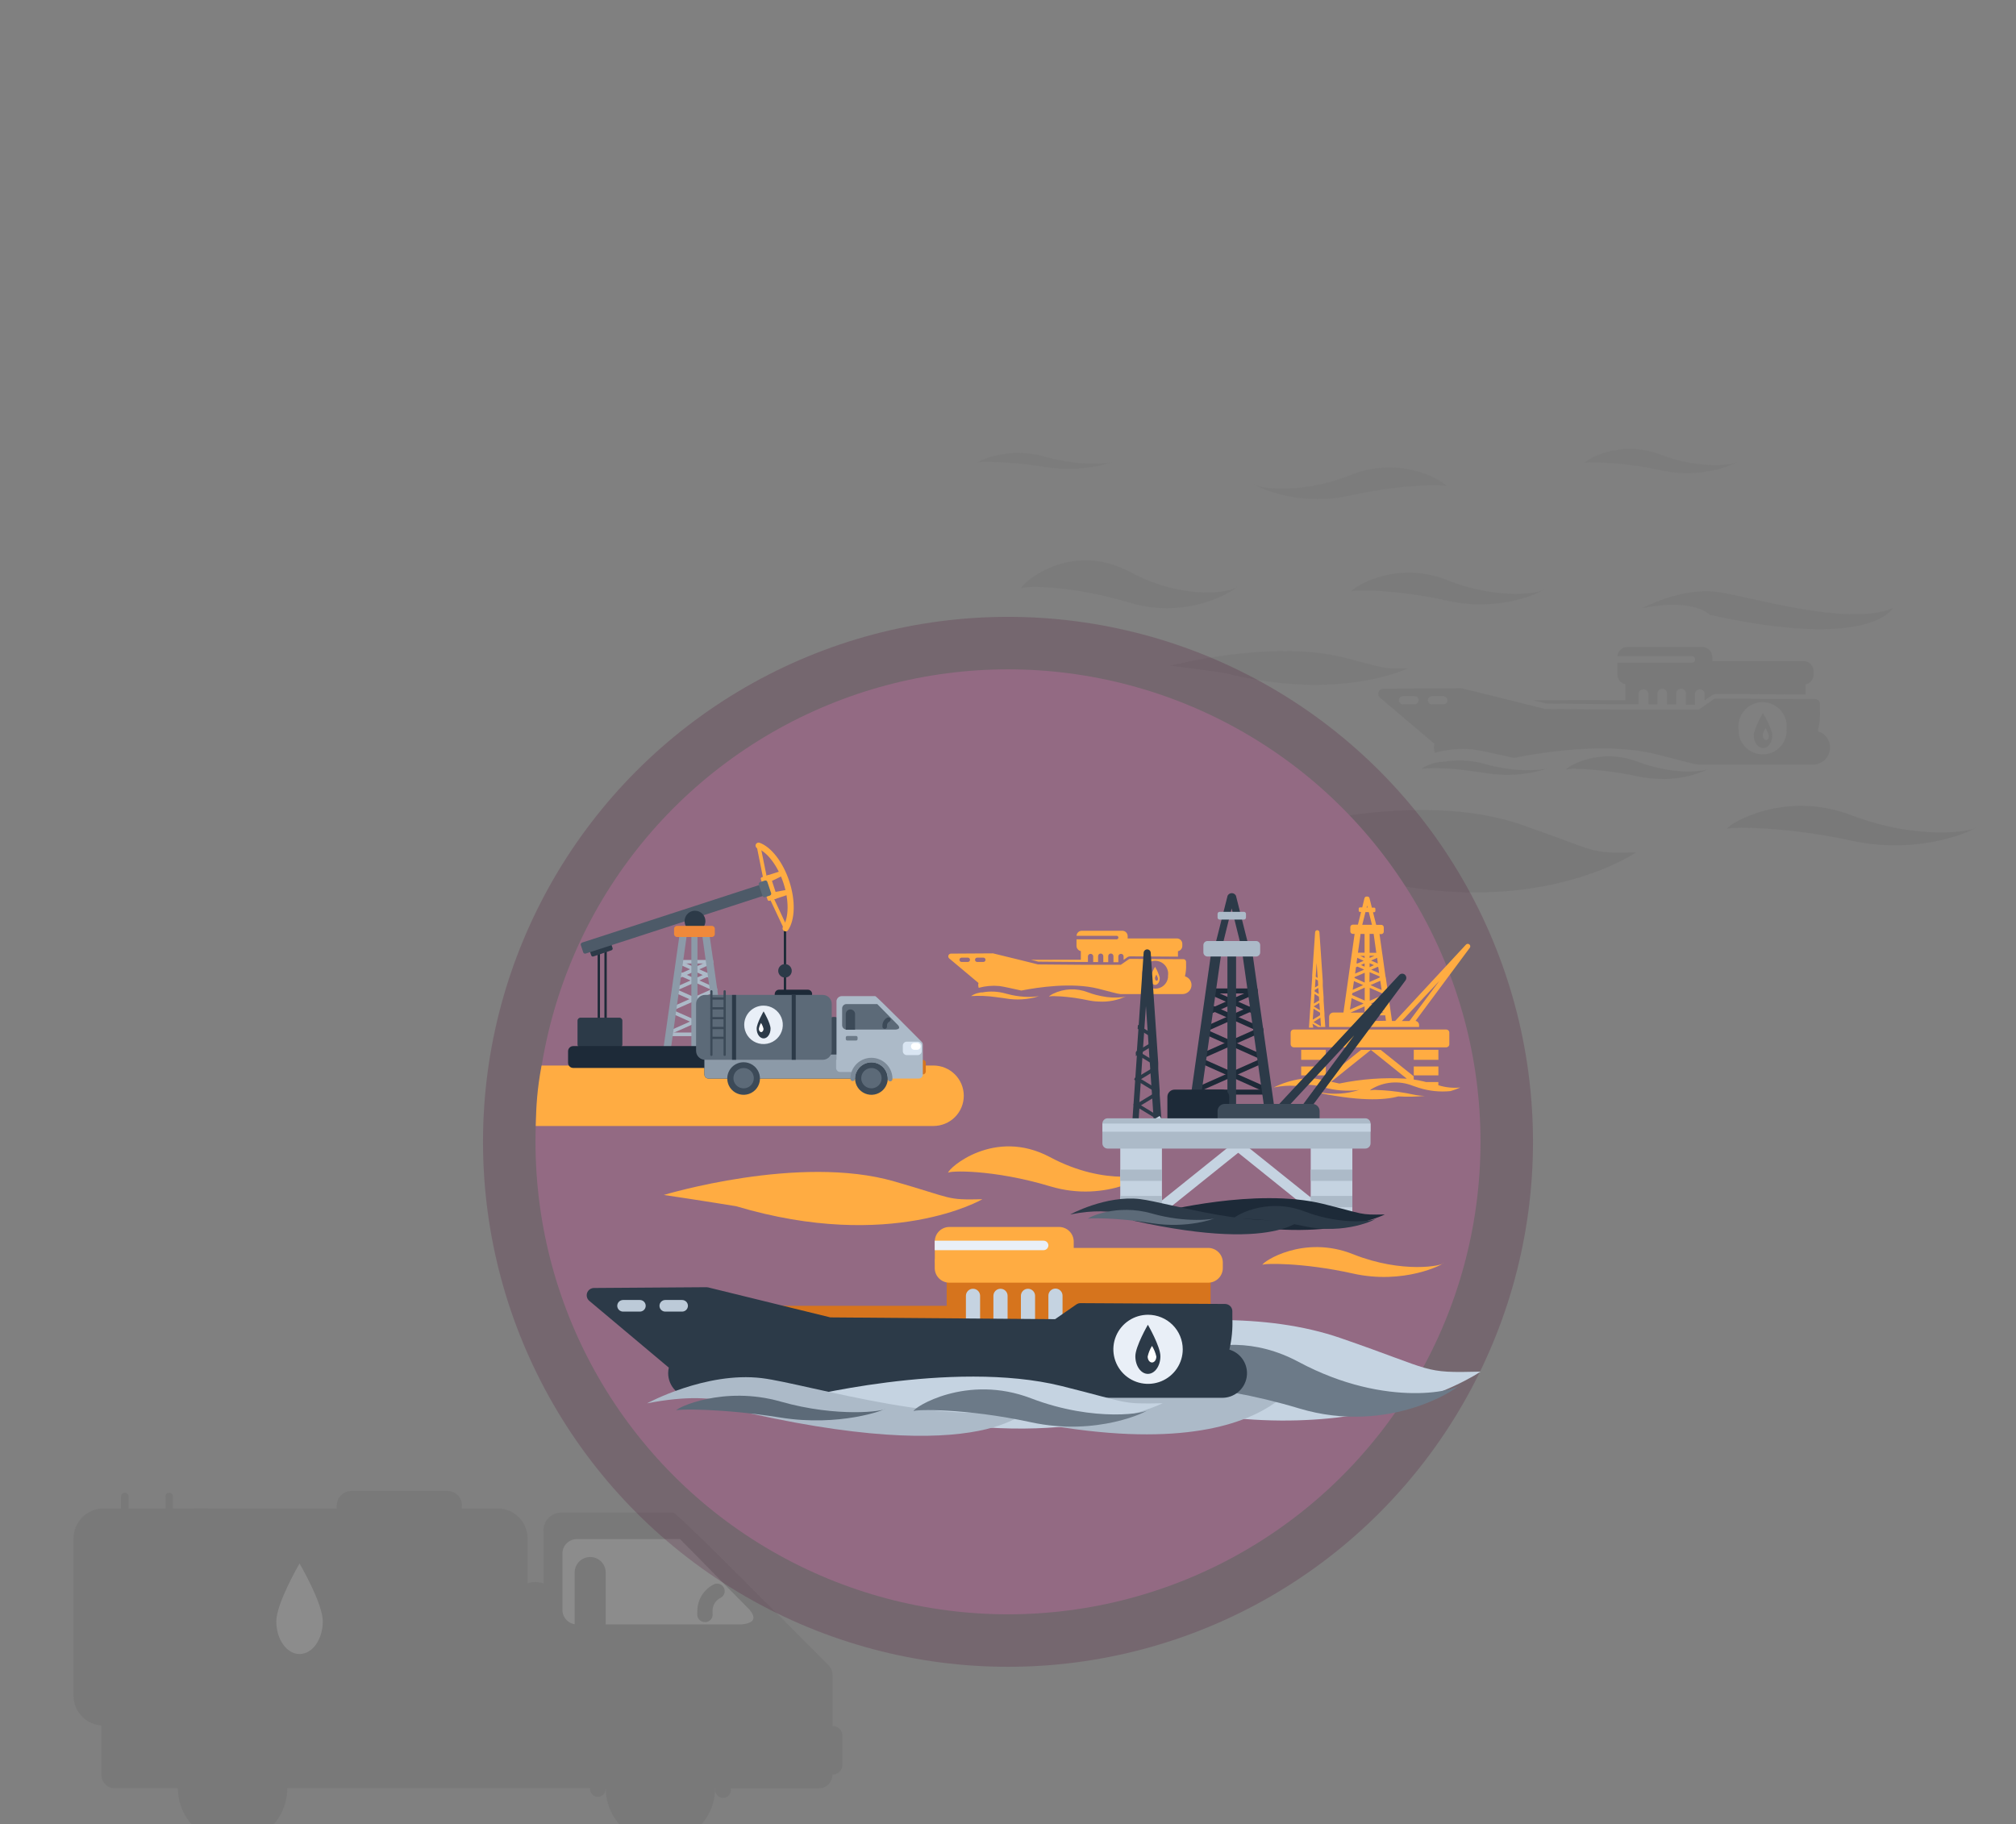 <svg width="768" height="695" viewBox="0 0 768 695" fill="none" xmlns="http://www.w3.org/2000/svg">
<rect x="0" y="0" width="768" height="695" fill="#808080" stroke="none"/>
<g clip-path="url(#clip0)">
<g opacity="0.1">
<path d="M193.75 647.645C193.75 650.333 194.822 652.911 196.73 654.812C198.639 656.712 201.227 657.78 203.926 657.78C205.262 657.78 206.585 657.518 207.82 657.008C209.055 656.499 210.176 655.753 211.121 654.812C212.066 653.87 212.816 652.753 213.327 651.524C213.839 650.294 214.102 648.976 214.102 647.645V612.835C214.102 611.504 213.839 610.186 213.327 608.957C212.816 607.727 212.066 606.61 211.121 605.669C210.176 604.728 209.055 603.981 207.82 603.472C206.585 602.963 205.262 602.701 203.926 602.701C201.227 602.701 198.639 603.768 196.73 605.669C194.822 607.57 193.75 610.147 193.75 612.835V647.645Z" fill="#404040"/>
<path d="M313.65 672.32C313.65 673.304 314.039 674.249 314.732 674.949C315.425 675.65 316.368 676.051 317.356 676.066C318.324 676.023 319.239 675.61 319.908 674.912C320.578 674.214 320.951 673.286 320.951 672.32V661.304C320.958 660.81 320.866 660.32 320.679 659.862C320.493 659.405 320.216 658.989 319.866 658.639C319.515 658.29 319.097 658.015 318.638 657.829C318.178 657.643 317.686 657.552 317.19 657.559C316.698 657.559 316.212 657.656 315.759 657.845C315.306 658.034 314.895 658.311 314.55 658.659C314.205 659.008 313.933 659.421 313.75 659.875C313.567 660.329 313.477 660.815 313.484 661.304L313.65 672.32Z" fill="#404040"/>
<path d="M247.948 650.674H43.762C40.921 650.674 38.618 652.968 38.618 655.797V676.176C38.618 679.005 40.921 681.298 43.762 681.298H247.948C250.789 681.298 253.091 679.005 253.091 676.176V655.797C253.091 652.968 250.789 650.674 247.948 650.674Z" fill="#404040"/>
<path d="M207.077 656.569V583.864C206.961 582.919 207.045 581.959 207.324 581.048C207.602 580.137 208.069 579.294 208.694 578.573C209.319 577.852 210.088 577.269 210.953 576.862C211.817 576.454 212.758 576.232 213.714 576.208H256.52C258.069 576.208 315.42 634.206 315.42 634.206C315.963 634.68 316.397 635.265 316.693 635.921C316.988 636.577 317.139 637.288 317.135 638.007V676.177C317.135 676.849 317.001 677.516 316.743 678.137C316.485 678.759 316.106 679.323 315.628 679.799C315.15 680.275 314.583 680.652 313.959 680.909C313.335 681.167 312.667 681.299 311.991 681.299H269.959C268.59 681.299 267.276 680.761 266.303 679.802C265.329 678.843 264.775 677.54 264.761 676.177V672.982H211.778C210.409 672.982 209.095 672.444 208.122 671.485C207.148 670.526 206.594 669.223 206.58 667.86V658.717C206.599 657.975 206.768 657.244 207.077 656.569Z" fill="#404040"/>
<path d="M214.268 592.072V613.332C214.268 614.793 214.85 616.194 215.887 617.227C216.925 618.26 218.331 618.84 219.798 618.84H279.859H282.514C287.547 618.344 288.045 616.362 285.611 613.332L259.065 586.343H220.019C219.256 586.312 218.494 586.439 217.782 586.716C217.07 586.993 216.423 587.414 215.883 587.952C215.342 588.49 214.92 589.134 214.642 589.843C214.364 590.552 214.236 591.311 214.268 592.072Z" fill="white"/>
<path d="M310.554 634.262H296.783C293.942 634.262 291.639 636.555 291.639 639.384V646.324C291.639 649.153 293.942 651.446 296.783 651.446H310.554C313.394 651.446 315.697 649.153 315.697 646.324V639.384C315.697 636.555 313.394 634.262 310.554 634.262Z" fill="#404040"/>
<path d="M232.131 627.046H220.738C219.73 627.046 218.913 627.86 218.913 628.864V631.012C218.913 632.016 219.73 632.83 220.738 632.83H232.131C233.139 632.83 233.956 632.016 233.956 631.012V628.864C233.956 627.86 233.139 627.046 232.131 627.046Z" fill="#404040"/>
<path d="M302.037 640.264C302.029 640.844 302.139 641.421 302.358 641.959C302.578 642.497 302.904 642.985 303.316 643.396C303.728 643.807 304.219 644.131 304.759 644.35C305.299 644.569 305.878 644.677 306.461 644.67H309.89C311.063 644.67 312.189 644.206 313.019 643.38C313.848 642.553 314.314 641.432 314.314 640.264C314.314 639.095 313.848 637.974 313.019 637.148C312.189 636.322 311.063 635.857 309.89 635.857H306.461C305.288 635.857 304.162 636.322 303.333 637.148C302.503 637.974 302.037 639.095 302.037 640.264Z" fill="#404040"/>
<path d="M230.748 681.299C230.748 685.405 231.971 689.42 234.262 692.835C236.553 696.25 239.81 698.911 243.619 700.483C247.429 702.054 251.621 702.466 255.666 701.664C259.71 700.863 263.426 698.886 266.342 695.982C269.257 693.078 271.243 689.378 272.048 685.35C272.852 681.322 272.439 677.146 270.861 673.352C269.283 669.558 266.611 666.315 263.182 664.033C259.753 661.752 255.722 660.534 251.598 660.534C246.069 660.534 240.765 662.721 236.855 666.616C232.945 670.51 230.748 675.791 230.748 681.299Z" fill="#404040"/>
<path d="M227.707 684.549C228.499 684.549 229.258 684.235 229.818 683.677C230.378 683.12 230.693 682.363 230.693 681.574C230.693 676.052 232.896 670.757 236.816 666.852C240.737 662.948 246.054 660.754 251.598 660.754C257.143 660.754 262.46 662.948 266.381 666.852C270.301 670.757 272.504 676.052 272.504 681.574C272.446 681.995 272.479 682.423 272.601 682.83C272.723 683.237 272.932 683.613 273.212 683.933C273.492 684.253 273.838 684.51 274.226 684.686C274.615 684.861 275.036 684.952 275.463 684.952C275.889 684.952 276.311 684.861 276.699 684.686C277.087 684.51 277.433 684.253 277.713 683.933C277.993 683.613 278.202 683.237 278.324 682.83C278.446 682.423 278.479 681.995 278.421 681.574C278.421 674.489 275.595 667.695 270.565 662.685C265.535 657.675 258.712 654.861 251.598 654.861C244.485 654.861 237.662 657.675 232.632 662.685C227.601 667.695 224.776 674.489 224.776 681.574C224.775 682.354 225.082 683.102 225.631 683.658C226.179 684.214 226.924 684.534 227.707 684.549Z" fill="#404040"/>
<path d="M238.602 680.859C238.602 683.419 239.364 685.921 240.792 688.05C242.22 690.178 244.25 691.837 246.625 692.817C249 693.797 251.613 694.053 254.134 693.554C256.655 693.054 258.971 691.821 260.789 690.011C262.606 688.201 263.844 685.895 264.346 683.384C264.847 680.873 264.59 678.27 263.606 675.905C262.622 673.54 260.956 671.519 258.819 670.096C256.682 668.674 254.169 667.915 251.599 667.915C249.892 667.915 248.202 668.25 246.625 668.9C245.048 669.551 243.615 670.504 242.408 671.706C241.202 672.908 240.244 674.335 239.591 675.905C238.938 677.476 238.602 679.159 238.602 680.859Z" fill="#404040"/>
<path d="M67.764 681.299C67.764 685.403 68.986 689.416 71.274 692.829C73.563 696.243 76.816 698.904 80.623 700.478C84.429 702.051 88.619 702.465 92.662 701.669C96.705 700.872 100.42 698.9 103.338 696.001C106.256 693.103 108.246 689.408 109.057 685.384C109.868 681.359 109.463 677.186 107.893 673.391C106.323 669.595 103.66 666.349 100.238 664.06C96.817 661.772 92.791 660.545 88.67 660.534C85.925 660.519 83.204 661.046 80.665 662.084C78.126 663.122 75.818 664.65 73.874 666.58C71.931 668.51 70.391 670.805 69.342 673.331C68.293 675.857 67.757 678.565 67.764 681.299Z" fill="#404040"/>
<path d="M75.618 680.859C75.618 683.416 76.379 685.917 77.804 688.044C79.23 690.171 81.256 691.83 83.628 692.812C86 693.793 88.61 694.053 91.13 693.558C93.649 693.063 95.965 691.835 97.785 690.031C99.605 688.226 100.847 685.925 101.355 683.418C101.862 680.91 101.613 678.31 100.638 675.943C99.662 673.577 98.005 671.552 95.875 670.123C93.745 668.694 91.238 667.926 88.67 667.915C86.958 667.908 85.262 668.237 83.679 668.885C82.096 669.532 80.657 670.484 79.444 671.687C78.231 672.889 77.269 674.319 76.612 675.893C75.956 677.467 75.618 679.154 75.618 680.859Z" fill="#404040"/>
<path d="M128.157 573.508C128.157 574.969 128.74 576.37 129.777 577.403C130.814 578.436 132.221 579.016 133.688 579.016H170.466C171.933 579.016 173.339 578.436 174.377 577.403C175.414 576.37 175.996 574.969 175.996 573.508C175.996 572.047 175.414 570.646 174.377 569.613C173.339 568.58 171.933 568 170.466 568H133.854C132.387 568 130.98 568.58 129.943 569.613C128.906 570.646 128.323 572.047 128.323 573.508H128.157Z" fill="#404040"/>
<path d="M189.546 574.666H39.448C33.126 574.666 28 579.77 28 586.067V645.993C28 652.29 33.126 657.395 39.448 657.395H189.546C195.869 657.395 200.994 652.29 200.994 645.993V586.067C200.994 579.77 195.869 574.666 189.546 574.666Z" fill="#404040"/>
<path d="M155.091 574.666H149.948V657.395H155.091V574.666Z" fill="#404040"/>
<path d="M78.992 574.666H73.848V657.395H78.992V574.666Z" fill="#404040"/>
<path d="M89.389 612.78C89.378 617.63 90.812 622.374 93.51 626.412C96.207 630.45 100.047 633.6 104.543 635.464C109.039 637.327 113.989 637.82 118.767 636.881C123.545 635.941 127.935 633.611 131.382 630.186C134.83 626.76 137.179 622.393 138.133 617.637C139.087 612.881 138.603 607.95 136.742 603.468C134.881 598.986 131.727 595.155 127.678 592.459C123.63 589.764 118.87 588.325 114 588.325C107.482 588.325 101.231 590.899 96.617 595.484C92.003 600.069 89.403 606.289 89.389 612.78Z" fill="#404040"/>
<path d="M105.261 617.682C105.261 624.567 109.243 630.13 114.11 630.13C118.977 630.13 122.959 624.622 122.959 617.682C122.959 610.742 114.11 595.65 114.11 595.65C114.11 595.65 105.261 610.797 105.261 617.682Z" fill="white"/>
<path d="M108.026 617.904C108.026 620.218 109.354 622.09 111.013 622.09C112.672 622.09 113.999 620.218 113.999 617.904C113.357 615.247 112.273 612.715 110.792 610.414C109.465 612.743 108.531 615.274 108.026 617.904Z" fill="white"/>
<path d="M64.446 652.547C64.828 652.547 65.194 652.396 65.463 652.128C65.733 651.859 65.884 651.495 65.884 651.115V570.093C65.884 569.714 65.733 569.349 65.463 569.081C65.194 568.812 64.828 568.661 64.446 568.661C64.255 568.654 64.065 568.685 63.887 568.754C63.709 568.824 63.547 568.929 63.412 569.063C63.277 569.198 63.172 569.359 63.102 569.536C63.032 569.714 63.001 569.903 63.008 570.093V651.115C63.008 651.495 63.16 651.859 63.43 652.128C63.699 652.396 64.065 652.547 64.446 652.547Z" fill="#404040"/>
<path d="M47.523 652.547C47.904 652.547 48.27 652.396 48.54 652.128C48.809 651.859 48.961 651.495 48.961 651.115V570.093C48.968 569.903 48.937 569.714 48.867 569.536C48.798 569.359 48.692 569.198 48.557 569.063C48.422 568.929 48.26 568.824 48.082 568.754C47.904 568.685 47.714 568.654 47.523 568.661C47.141 568.661 46.776 568.812 46.506 569.081C46.236 569.349 46.085 569.714 46.085 570.093V651.115C46.085 651.495 46.236 651.859 46.506 652.128C46.776 652.396 47.141 652.547 47.523 652.547Z" fill="#404040"/>
<path d="M47.523 580.671H64.446C64.828 580.671 65.193 580.52 65.463 580.251C65.733 579.983 65.884 579.618 65.884 579.239C65.884 578.859 65.733 578.495 65.463 578.226C65.193 577.958 64.828 577.807 64.446 577.807H47.523C47.141 577.807 46.776 577.958 46.506 578.226C46.236 578.495 46.085 578.859 46.085 579.239C46.085 579.618 46.236 579.983 46.506 580.251C46.776 580.52 47.141 580.671 47.523 580.671Z" fill="#404040"/>
<path d="M47.523 593.172H64.446C64.828 593.172 65.193 593.021 65.463 592.753C65.733 592.484 65.884 592.12 65.884 591.74C65.884 591.36 65.733 590.996 65.463 590.728C65.193 590.459 64.828 590.308 64.446 590.308H47.523C47.141 590.308 46.776 590.459 46.506 590.728C46.236 590.996 46.085 591.36 46.085 591.74C46.085 592.12 46.236 592.484 46.506 592.753C46.776 593.021 47.141 593.172 47.523 593.172Z" fill="#404040"/>
<path d="M47.523 605.729H64.446C64.828 605.729 65.193 605.578 65.463 605.31C65.733 605.041 65.884 604.677 65.884 604.297C65.884 603.917 65.733 603.553 65.463 603.285C65.193 603.016 64.828 602.865 64.446 602.865H47.523C47.141 602.865 46.776 603.016 46.506 603.285C46.236 603.553 46.085 603.917 46.085 604.297C46.085 604.677 46.236 605.041 46.506 605.31C46.776 605.578 47.141 605.729 47.523 605.729Z" fill="#404040"/>
<path d="M47.523 618.289H64.446C64.828 618.289 65.193 618.139 65.463 617.87C65.733 617.601 65.884 617.237 65.884 616.857C65.884 616.478 65.733 616.113 65.463 615.845C65.193 615.576 64.828 615.425 64.446 615.425H47.523C47.141 615.425 46.776 615.576 46.506 615.845C46.236 616.113 46.085 616.478 46.085 616.857C46.085 617.237 46.236 617.601 46.506 617.87C46.776 618.139 47.141 618.289 47.523 618.289Z" fill="#404040"/>
<path d="M47.523 630.847H64.446C64.828 630.847 65.193 630.696 65.463 630.427C65.733 630.159 65.884 629.794 65.884 629.414C65.884 629.035 65.733 628.67 65.463 628.402C65.193 628.133 64.828 627.982 64.446 627.982H47.523C47.141 627.982 46.776 628.133 46.506 628.402C46.236 628.67 46.085 629.035 46.085 629.414C46.085 629.794 46.236 630.159 46.506 630.427C46.776 630.696 47.141 630.847 47.523 630.847Z" fill="#404040"/>
<path d="M218.913 619.059V599.065C218.913 597.502 219.537 596.003 220.647 594.898C221.756 593.792 223.262 593.171 224.831 593.171C226.4 593.171 227.906 593.792 229.015 594.898C230.125 596.003 230.749 597.502 230.749 599.065V619.059H218.913Z" fill="#404040"/>
<path d="M268.577 617.958H269.019C269.394 617.904 269.753 617.777 270.078 617.584C270.403 617.392 270.687 617.137 270.913 616.836C271.139 616.534 271.303 616.19 271.395 615.825C271.488 615.46 271.508 615.081 271.453 614.708C271.425 614.415 271.425 614.12 271.453 613.827C271.419 612.767 271.693 611.719 272.243 610.811C272.792 609.902 273.593 609.171 274.55 608.705C275.225 608.347 275.729 607.736 275.952 607.008C276.175 606.28 276.098 605.493 275.739 604.821C275.38 604.149 274.767 603.647 274.036 603.425C273.305 603.203 272.515 603.279 271.84 603.637C269.973 604.598 268.408 606.051 267.315 607.839C266.222 609.627 265.645 611.679 265.646 613.772C265.589 614.34 265.589 614.912 265.646 615.479C265.741 616.18 266.093 616.821 266.634 617.278C267.175 617.736 267.867 617.978 268.577 617.958Z" fill="#404040"/>
</g>
<g opacity="0.1">
<path d="M465.278 322.183C465.278 322.183 532.523 297.865 579.714 314.226C609.512 324.548 604.877 325.169 623.283 324.71C623.283 324.71 578.133 356.189 501.212 328.844C501.198 328.844 484.698 325.615 465.278 322.183Z" fill="#404040"/>
<path d="M334 291.584C334 291.584 381.51 276.99 414.844 286.806C435.902 292.932 432.635 293.376 445.626 293.1C445.626 293.1 413.72 311.981 359.373 295.581C359.373 295.581 347.72 293.636 334 291.584Z" fill="#404040"/>
<path opacity="0.7" d="M588.069 224.523C588.069 225.152 571.992 233.463 551.462 228.871C530.932 224.279 514.75 224.715 514.802 225.379C514.802 224.139 531.423 213.052 551.409 221.031C571.396 229.01 588.016 225.745 588.069 224.523Z" fill="#404040"/>
<path opacity="0.5" d="M477.856 184.432C477.856 185.061 493.933 193.372 514.463 188.78C534.993 184.188 551.175 184.624 551.122 185.288C551.122 184.048 534.502 172.961 514.515 180.94C494.529 188.92 477.908 185.654 477.856 184.432Z" fill="#404040"/>
<path opacity="0.7" d="M471.515 223.21C471.515 224.17 453.44 236.567 430.315 229.6C407.19 222.634 388.974 223.227 389.027 224.188C389.027 222.319 407.716 205.767 430.245 217.797C452.774 229.827 471.48 225.078 471.515 223.21Z" fill="#404040"/>
<path d="M752.948 315.061C752.948 315.847 732.12 326.078 705.454 320.299C678.787 314.52 657.801 315.061 657.872 315.829C657.872 314.293 679.401 300.656 705.366 310.591C731.331 320.526 752.896 316.597 752.948 315.061Z" fill="#404040"/>
<path opacity="0.7" d="M445.626 253.606C445.626 253.606 484.196 243.671 511.266 250.341C528.36 254.567 525.695 254.829 536.249 254.637C536.249 254.637 510.354 267.488 466.226 256.383C466.226 256.33 456.776 255.003 445.626 253.606Z" fill="#404040"/>
<path opacity="0.7" d="M625.641 231.69C625.641 231.69 640.105 223.798 653.938 225.474C665.036 226.801 704.08 239.006 721.069 231.69C721.069 231.69 712.864 247.911 651.238 234.205C651.238 234.205 645.61 227.744 625.641 231.69Z" fill="#404040"/>
<path opacity="0.5" d="M424.046 175.759C424.046 176.074 412.755 180.264 398.309 177.942C383.862 175.62 372.484 175.864 372.519 176.196C372.519 175.585 384.213 169.997 398.273 174.013C412.334 178.029 424.028 176.388 424.046 175.759Z" fill="#404040"/>
<path opacity="0.5" d="M661.662 175.985C661.662 176.456 648.951 182.707 632.682 179.197C616.412 175.688 603.596 175.985 603.631 176.404C603.631 175.461 616.78 167.132 632.629 173.191C648.478 179.25 661.645 176.84 661.662 175.985Z" fill="#404040"/>
<path d="M583.978 266.785L589.186 268.053L619.237 268.295H624.23V264.219C624.288 263.775 624.508 263.367 624.849 263.071C625.19 262.775 625.629 262.612 626.083 262.612C626.538 262.612 626.976 262.775 627.317 263.071C627.658 263.367 627.879 263.775 627.937 264.219V268.355H631.398V264.219C631.398 263.981 631.446 263.745 631.538 263.526C631.63 263.306 631.766 263.106 631.937 262.938C632.107 262.77 632.31 262.636 632.533 262.545C632.756 262.454 632.995 262.407 633.236 262.407C633.478 262.407 633.717 262.454 633.94 262.545C634.163 262.636 634.365 262.77 634.536 262.938C634.706 263.106 634.842 263.306 634.934 263.526C635.027 263.745 635.074 263.981 635.074 264.219V268.416H638.566V264.189C638.566 263.708 638.76 263.247 639.105 262.908C639.449 262.568 639.917 262.377 640.404 262.377C640.892 262.377 641.359 262.568 641.704 262.908C642.049 263.247 642.242 263.708 642.242 264.189V268.476H645.704V264.219C645.762 263.775 645.982 263.367 646.323 263.071C646.664 262.775 647.103 262.612 647.557 262.612C648.011 262.612 648.45 262.775 648.791 263.071C649.132 263.367 649.352 263.775 649.41 264.219V266.815L651.984 265.034C652.614 264.604 653.361 264.373 654.128 264.37L687.824 264.581V260.777C688.692 260.602 689.471 260.137 690.029 259.46C690.588 258.783 690.891 257.936 690.887 257.063V255.644C690.89 254.693 690.529 253.776 689.876 253.077C689.223 252.377 688.326 251.946 687.365 251.87H652.29V250.24C652.29 249.244 651.891 248.288 651.179 247.582C650.468 246.875 649.502 246.473 648.491 246.465H619.972C618.999 246.457 618.059 246.819 617.351 247.478C616.643 248.136 616.221 249.04 616.174 249.998H644.478C644.812 249.998 645.131 250.128 645.367 250.361C645.602 250.593 645.734 250.908 645.734 251.236C645.739 251.461 645.675 251.682 645.551 251.87C645.442 252.055 645.286 252.209 645.097 252.315C644.909 252.421 644.695 252.476 644.478 252.474H616.143V254.708C616.143 254.889 616.143 255.04 616.143 255.191C616.126 255.321 616.126 255.453 616.143 255.584V257.003C616.141 257.872 616.445 258.714 617.004 259.387C617.563 260.059 618.341 260.518 619.206 260.686V266.725L583.978 266.785Z" fill="#404040"/>
<path d="M692.566 278.318C693.203 275.633 693.462 272.871 693.333 270.114C693.333 269.497 693.333 268.88 693.333 268.263C693.337 268.007 693.29 267.752 693.195 267.514C693.1 267.275 692.959 267.058 692.781 266.875C692.603 266.698 692.392 266.558 692.161 266.462C691.929 266.367 691.681 266.319 691.43 266.32H687.686L653.773 266.104C653.375 266.104 652.987 266.234 652.668 266.474L649.078 269.003L647.144 270.33H618.848L588.526 270.083L576.25 266.999L556.7 262.187H556.239L526.93 262.372C526.537 262.377 526.154 262.503 525.833 262.732C525.513 262.962 525.269 263.284 525.136 263.656C525.002 264.028 524.985 264.433 525.086 264.815C525.188 265.197 525.403 265.539 525.703 265.796L546.419 283.345C546.295 283.808 546.233 284.285 546.234 284.764C546.252 285.455 546.365 286.141 546.572 286.8C551.314 285.487 556.253 285.048 561.15 285.504C564.219 285.905 569.989 287.263 576.741 288.743C588.833 286.337 612.679 282.79 630.97 287.355C641.006 289.853 643.83 290.902 646.929 291.272H690.663C692.215 291.289 693.72 290.742 694.903 289.732C696.086 288.723 696.867 287.318 697.102 285.777C697.337 284.235 697.011 282.66 696.183 281.341C695.355 280.022 694.082 279.047 692.597 278.596L692.566 278.318ZM538.869 268.325H534.48C534.073 268.325 533.683 268.162 533.395 267.873C533.107 267.584 532.946 267.192 532.946 266.783C532.946 266.374 533.107 265.981 533.395 265.692C533.683 265.403 534.073 265.24 534.48 265.24H538.869C539.276 265.24 539.666 265.403 539.954 265.692C540.242 265.981 540.403 266.374 540.403 266.783C540.403 267.192 540.242 267.584 539.954 267.873C539.666 268.162 539.276 268.325 538.869 268.325ZM549.856 268.325H545.498C545.091 268.325 544.701 268.162 544.413 267.873C544.125 267.584 543.963 267.192 543.963 266.783C543.963 266.374 544.125 265.981 544.413 265.692C544.701 265.403 545.091 265.24 545.498 265.24H549.856C550.263 265.24 550.653 265.403 550.941 265.692C551.229 265.981 551.39 266.374 551.39 266.783C551.39 267.192 551.229 267.584 550.941 267.873C550.653 268.162 550.263 268.325 549.856 268.325ZM671.359 287.386C669.157 287.355 667.039 286.532 665.39 285.067C663.74 283.601 662.667 281.59 662.367 279.398C662.367 278.997 662.367 278.626 662.367 278.256C662.149 276.932 662.221 275.575 662.578 274.282C662.934 272.988 663.566 271.787 664.431 270.764C665.295 269.74 666.371 268.918 667.583 268.354C668.795 267.79 670.115 267.497 671.451 267.497C672.787 267.497 674.107 267.79 675.319 268.354C676.531 268.918 677.607 269.74 678.471 270.764C679.335 271.787 679.968 272.988 680.324 274.282C680.681 275.575 680.753 276.932 680.535 278.256C680.564 278.636 680.564 279.018 680.535 279.398C680.269 281.638 679.181 283.698 677.484 285.175C675.787 286.652 673.603 287.44 671.359 287.386Z" fill="#404040"/>
<path d="M671.578 271.62C670.077 274.093 668.909 276.74 668.103 279.498C668.087 279.732 668.087 279.966 668.103 280.2C668.103 282.847 669.692 284.984 671.645 284.984C673.597 284.984 675.153 282.847 675.153 280.2C675.17 279.966 675.17 279.732 675.153 279.498C674.327 276.732 673.125 274.083 671.578 271.62ZM672.77 281.89C672.108 281.89 671.578 281.156 671.578 280.263C671.541 280.01 671.541 279.752 671.578 279.498C671.858 278.77 672.201 278.065 672.604 277.393C672.991 278.069 673.323 278.773 673.597 279.498C673.715 279.738 673.782 279.998 673.796 280.263C673.962 281.156 673.432 281.954 672.77 281.954V281.89Z" fill="#404040"/>
<path d="M588.509 292.993C584.165 293.567 579.764 293.567 575.42 292.993C573.75 292.813 571.989 292.512 570.167 292.15C568.982 291.91 567.798 291.609 566.553 291.278L565.611 291.037C560.366 289.561 554.848 289.304 549.486 290.285H548.909H548.362L547.299 290.525C545.226 290.865 543.256 291.656 541.529 292.843C547.288 292.485 553.068 292.717 558.778 293.535C560.935 293.806 563.243 294.107 565.642 294.468C573.362 295.807 581.293 295.312 588.783 293.023H589.117L589.481 292.873C589.296 292.948 589.102 292.999 588.904 293.023L588.509 292.993Z" fill="#404040"/>
<path d="M633.551 292.919C632.33 292.676 631.048 292.403 629.766 292.069C628.484 291.736 627.782 291.523 626.713 291.19L623.875 290.188C619.955 288.675 615.762 287.982 611.56 288.154C607.358 288.326 603.237 289.36 599.456 291.19C598.876 291.493 598.326 291.796 597.899 292.069L597.288 292.494L596.739 292.919C596.739 292.919 596.556 293.131 596.556 293.192C598.05 292.878 599.584 292.796 601.104 292.949C603.332 292.949 606.293 293.161 609.742 293.525C613.191 293.889 616.274 294.314 619.998 295.012C621.25 295.224 622.532 295.467 623.844 295.77C626.425 296.321 629.05 296.636 631.689 296.71C638.269 297.088 644.84 295.816 650.797 293.01C649.923 293.34 649.01 293.554 648.08 293.647C643.228 294.166 638.325 293.921 633.551 292.919Z" fill="#404040"/>
</g>
<circle opacity="0.2" cx="384" cy="435" r="200" fill="#4B0731"/>
<circle cx="384" cy="435" r="180" fill="#936A83"/>
<g clip-path="url(#clip1)">
<path d="M355.593 405.932C355.593 405.932 219.691 405.931 206.317 405.932C204.573 415.211 204.278 421.35 204.088 428.966C214.837 428.966 355.593 428.966 355.593 428.966C358.66 428.966 361.601 427.753 363.77 425.593C365.939 423.433 367.157 420.504 367.157 417.449C367.157 414.395 365.939 411.465 363.77 409.305C361.601 407.145 358.66 405.932 355.593 405.932Z" fill="#FFAC42"/>
<path d="M499.999 389.988L502.097 391.255H504.873L504.559 386.813V386.286V386.056L504.229 381.235V380.89V380.347V379.902L503.915 375.575V374.736V373.815L502.643 355.19C502.643 354.972 502.556 354.762 502.401 354.608C502.246 354.454 502.036 354.367 501.817 354.367C501.597 354.367 501.387 354.454 501.232 354.608C501.078 354.762 500.991 354.972 500.991 355.19L499.884 371.478V372.301L499.537 377.451V377.961V378.438L498.645 391.502H500.297L499.999 389.988ZM502.56 381.104L500.528 382.337L500.776 378.652L502.428 379.689L502.56 381.104ZM502.89 385.842V386.763L500.098 388.458L500.396 384.295L502.89 385.809V385.842ZM503.237 391.008L500.379 389.363L503.006 387.718L503.237 391.008ZM502.824 384.855L500.445 383.407L502.593 382.091L502.824 384.855ZM502.395 378.701L500.842 377.747V377.155L502.197 376.349L502.395 378.701ZM501.585 366.855L501.965 372.548L501.222 372.087L501.585 366.855ZM502.048 373.519L502.18 375.444L500.941 376.184L501.156 372.992L502.048 373.519Z" fill="#FFAC42"/>
<path d="M559.787 359.829C559.613 359.666 559.382 359.575 559.143 359.575C558.904 359.575 558.673 359.666 558.499 359.829L531.488 388.951H530.282L527.936 372.498L527.803 372.005L526.68 363.976L526.548 363.136L525.524 355.864H526.217C526.466 355.86 526.703 355.76 526.879 355.585C527.054 355.41 527.155 355.174 527.159 354.926V353.281C527.155 353.034 527.054 352.798 526.879 352.623C526.703 352.448 526.466 352.347 526.217 352.343H524.268L523.045 347.522H523.492C523.613 347.518 523.728 347.468 523.814 347.383C523.9 347.297 523.95 347.183 523.954 347.062V346.239C523.954 346.117 523.905 346 523.819 345.913C523.732 345.827 523.614 345.778 523.492 345.778H522.616L521.707 342.142C521.653 341.945 521.525 341.776 521.351 341.669C521.176 341.563 520.967 341.526 520.766 341.566C520.563 341.525 520.351 341.561 520.174 341.668C519.996 341.775 519.865 341.944 519.807 342.142L518.948 345.68H518.073C517.95 345.68 517.832 345.728 517.746 345.815C517.659 345.901 517.61 346.018 517.61 346.14V346.963C517.614 347.084 517.664 347.199 517.75 347.284C517.836 347.37 517.951 347.42 518.073 347.424H518.502L517.296 352.261H515.347C515.098 352.265 514.861 352.365 514.686 352.54C514.51 352.715 514.409 352.951 514.405 353.199V354.844C514.409 355.091 514.51 355.328 514.686 355.503C514.861 355.678 515.098 355.778 515.347 355.782H516.041L511.795 385.743H507.979C507.541 385.743 507.12 385.916 506.811 386.225C506.501 386.534 506.327 386.952 506.327 387.388V391.255H540.607V390.564C540.613 390.174 540.481 389.795 540.233 389.494C539.984 389.192 539.637 388.989 539.252 388.918L559.953 361.03C560.076 360.844 560.127 360.62 560.096 360.399C560.066 360.178 559.956 359.976 559.787 359.829ZM515.182 378.356L519.89 376.25V381.186L515.066 379.047L515.182 378.29V378.356ZM516.041 372.235L519.89 370.59V374.341L516.008 372.597L516.041 372.235ZM516.569 368.484L517.115 368.237L519.675 369.389L516.223 370.919L516.569 368.484ZM526.647 379.112L521.806 381.268V376.332L526.548 378.438L526.647 379.112ZM521.757 370.359L525.59 372.005V372.4L521.691 374.127L521.757 370.359ZM525.061 368.451L525.391 370.754L522.385 369.422L524.813 368.336L525.061 368.451ZM521.757 368.451V366.954L523.409 367.694L521.757 368.451ZM519.84 368.253L518.453 367.645L519.84 367.019V368.253ZM514.884 380.281L519.461 382.321L514.273 384.624L514.884 380.281ZM526.796 380.281L527.407 384.624L522.219 382.321L526.796 380.281ZM526.35 377.171L522.071 375.295L525.821 373.65L526.35 377.171ZM524.879 367.069L522.319 365.933L524.631 364.897L524.879 367.069ZM521.757 364.946V364.107H523.64L521.757 364.946ZM519.84 364.946L518.188 364.173H519.84V364.946ZM519.494 366.032L517.065 367.069L516.751 366.937L517.049 364.897L519.494 366.032ZM519.295 375.295L515.314 377.072L515.793 373.782L519.295 375.295ZM518.618 385.776H514.471L519.84 383.39V385.776H518.618ZM521.757 383.374L527.143 385.776H521.757V383.374ZM524.301 362.988H521.757V355.782H523.293L524.301 362.988ZM520.815 344.989L520.997 345.746H520.617L520.815 344.989ZM520.171 347.49H521.443L522.649 352.31H518.965L520.171 347.49ZM519.84 355.815V362.955H517.313L518.321 355.782L519.84 355.815ZM521.757 388.984V386.812H527.704L527.985 388.886L521.757 388.984ZM536.923 388.984H534.032L548.355 373.65L536.923 388.984Z" fill="#FFAC42"/>
<path d="M505.071 399.942H495.688V403.76H505.071V399.942Z" fill="#FFAC42"/>
<path d="M505.071 406.293H495.688V409.682H505.071V406.293Z" fill="#FFAC42"/>
<path d="M547.959 399.942H538.575V403.76H547.959V399.942Z" fill="#FFAC42"/>
<path d="M547.959 406.293H538.575V409.682H547.959V406.293Z" fill="#FFAC42"/>
<path d="M492.862 399.004H550.932C551.248 399.004 551.55 398.879 551.773 398.657C551.996 398.435 552.122 398.134 552.122 397.819V393.394C552.122 393.079 551.996 392.778 551.773 392.556C551.55 392.334 551.248 392.209 550.932 392.209H492.862C492.547 392.209 492.244 392.334 492.021 392.556C491.798 392.778 491.673 393.079 491.673 393.394V397.836C491.677 398.147 491.804 398.444 492.027 398.663C492.25 398.882 492.55 399.004 492.862 399.004Z" fill="#FFAC42"/>
<path d="M547.942 413.434C547.942 413.434 547.942 413.434 547.942 413.336V412.217H543.25L542.308 411.986C541.664 411.822 541.003 411.69 540.342 411.559C539.682 411.427 539.169 411.345 538.558 411.262V410.045L525.986 399.976H518.486L505.071 410.736V411.69L504.179 411.493C502.907 411.23 501.816 411.016 501.007 410.917C499.237 410.727 497.449 410.76 495.687 411.016C492.037 411.55 488.496 412.661 485.197 414.306C487.962 413.705 490.798 413.494 493.622 413.681C494.267 413.549 494.96 413.451 495.72 413.368C498.367 413.099 501.042 413.334 503.601 414.059L504.443 414.29C508.623 415.443 512.987 415.783 517.296 415.293C517.487 415.261 517.675 415.211 517.858 415.145H518.007H517.858C517.72 415.217 517.576 415.277 517.428 415.326C512.963 416.716 508.233 417.043 503.617 416.281C502.18 416.05 500.809 415.869 499.504 415.721C517.561 419.736 527.39 419.143 532.677 417.696C536.058 417.891 539.449 417.83 542.821 417.515C541.248 417.459 539.684 417.266 538.145 416.939L535.865 416.478C533.635 416.083 531.587 415.787 529.769 415.606C527.704 415.392 525.953 415.293 524.631 415.261C523.726 415.165 522.811 415.215 521.922 415.409C521.922 415.409 522.087 415.178 522.352 414.981C524.694 413.547 527.339 412.677 530.078 412.44C532.817 412.203 535.573 412.605 538.129 413.615L538.74 413.829C539.384 414.059 540.012 414.273 540.623 414.454C544.481 415.66 548.545 416.074 552.568 415.672C553.84 415.313 555.083 414.857 556.285 414.306C553.473 414.577 550.636 414.28 547.942 413.434ZM510.225 412.793L507.12 412.102L522.236 399.976L535.915 410.95C527.308 410.419 518.668 411.038 510.225 412.793Z" fill="#FFAC42"/>
<path d="M392.748 365.654L395.556 366.345L411.763 366.477H414.456V364.256C414.487 364.014 414.606 363.791 414.79 363.63C414.974 363.469 415.21 363.38 415.455 363.38C415.7 363.38 415.937 363.469 416.121 363.63C416.305 363.791 416.423 364.014 416.455 364.256V366.51H418.321V364.256C418.321 364.126 418.347 363.998 418.397 363.878C418.447 363.758 418.52 363.649 418.612 363.558C418.704 363.466 418.813 363.393 418.933 363.344C419.054 363.294 419.182 363.268 419.313 363.268C419.443 363.268 419.572 363.294 419.692 363.344C419.812 363.393 419.922 363.466 420.014 363.558C420.106 363.649 420.179 363.758 420.228 363.878C420.278 363.998 420.304 364.126 420.304 364.256V366.543H422.187V364.239C422.187 363.977 422.292 363.726 422.478 363.541C422.663 363.356 422.916 363.252 423.178 363.252C423.441 363.252 423.693 363.356 423.879 363.541C424.065 363.726 424.17 363.977 424.17 364.239V366.575H426.037V364.256C426.068 364.014 426.187 363.791 426.371 363.63C426.554 363.469 426.791 363.38 427.036 363.38C427.281 363.38 427.518 363.469 427.702 363.63C427.885 363.791 428.004 364.014 428.036 364.256V365.671L429.423 364.7C429.763 364.466 430.166 364.34 430.58 364.338L448.752 364.453V362.38C449.22 362.285 449.64 362.031 449.942 361.662C450.243 361.293 450.406 360.832 450.404 360.356V359.583C450.406 359.065 450.211 358.565 449.859 358.184C449.507 357.803 449.023 357.568 448.505 357.526H429.588V356.638C429.588 356.095 429.373 355.575 428.989 355.189C428.606 354.804 428.085 354.585 427.54 354.581H412.159C411.634 354.576 411.128 354.774 410.746 355.133C410.364 355.492 410.136 355.984 410.111 356.506H425.376C425.555 356.506 425.728 356.577 425.855 356.704C425.982 356.83 426.053 357.002 426.053 357.181C426.056 357.303 426.021 357.424 425.954 357.526C425.895 357.627 425.811 357.711 425.709 357.769C425.608 357.826 425.493 357.856 425.376 357.855H410.094V359.073C410.094 359.172 410.094 359.254 410.094 359.336C410.085 359.407 410.085 359.479 410.094 359.55V360.323C410.093 360.797 410.257 361.256 410.558 361.622C410.86 361.989 411.28 362.239 411.746 362.331V365.621L392.748 365.654Z" fill="#FFAC42"/>
<path d="M451.429 371.807C451.772 370.375 451.911 368.902 451.842 367.431C451.842 367.102 451.842 366.772 451.842 366.443C451.844 366.307 451.818 366.171 451.767 366.044C451.716 365.917 451.641 365.801 451.544 365.703C451.449 365.608 451.335 365.534 451.211 365.483C451.086 365.432 450.952 365.406 450.817 365.407H448.802L430.547 365.292C430.332 365.292 430.124 365.361 429.952 365.489L428.019 366.838L426.978 367.546H411.746L395.424 367.414L388.816 365.769L378.292 363.202H378.044L362.267 363.301C362.055 363.304 361.849 363.371 361.677 363.493C361.504 363.615 361.373 363.787 361.301 363.986C361.229 364.184 361.22 364.4 361.275 364.604C361.329 364.808 361.445 364.99 361.606 365.127L372.758 374.489C372.691 374.736 372.658 374.99 372.659 375.246C372.668 375.614 372.729 375.98 372.84 376.332C375.393 375.631 378.051 375.397 380.688 375.641C382.34 375.855 385.445 376.579 389.08 377.368C395.589 376.085 408.426 374.193 418.272 376.628C423.674 377.961 425.194 378.52 426.863 378.717H450.404C451.24 378.726 452.05 378.435 452.687 377.896C453.324 377.358 453.744 376.608 453.87 375.786C453.997 374.964 453.821 374.123 453.376 373.42C452.93 372.716 452.245 372.196 451.445 371.955L451.429 371.807ZM368.694 366.476H366.331C366.112 366.476 365.902 366.39 365.747 366.235C365.592 366.081 365.505 365.872 365.505 365.654C365.505 365.435 365.592 365.226 365.747 365.072C365.902 364.918 366.112 364.831 366.331 364.831H368.694C368.913 364.831 369.123 364.918 369.278 365.072C369.433 365.226 369.52 365.435 369.52 365.654C369.52 365.872 369.433 366.081 369.278 366.235C369.123 366.39 368.913 366.476 368.694 366.476ZM374.608 366.476H372.262C372.043 366.476 371.833 366.39 371.678 366.235C371.523 366.081 371.436 365.872 371.436 365.654C371.436 365.435 371.523 365.226 371.678 365.072C371.833 364.918 372.043 364.831 372.262 364.831H374.608C374.827 364.831 375.037 364.918 375.192 365.072C375.347 365.226 375.434 365.435 375.434 365.654C375.434 365.872 375.347 366.081 375.192 366.235C375.037 366.39 374.827 366.476 374.608 366.476ZM440.013 376.644C438.828 376.628 437.688 376.189 436.8 375.407C435.912 374.625 435.334 373.552 435.172 372.383C435.172 372.169 435.172 371.972 435.172 371.774C435.055 371.068 435.094 370.344 435.286 369.654C435.478 368.964 435.818 368.323 436.284 367.777C436.749 367.231 437.328 366.793 437.98 366.492C438.633 366.191 439.343 366.035 440.063 366.035C440.782 366.035 441.492 366.191 442.145 366.492C442.797 366.793 443.376 367.231 443.842 367.777C444.307 368.323 444.647 368.964 444.839 369.654C445.031 370.344 445.07 371.068 444.953 371.774C444.968 371.977 444.968 372.18 444.953 372.383C444.809 373.578 444.223 374.677 443.31 375.465C442.397 376.253 441.221 376.673 440.013 376.644Z" fill="#FFAC42"/>
<path d="M440.013 368.319C439.264 369.595 438.681 370.961 438.278 372.383C438.27 372.504 438.27 372.625 438.278 372.745C438.278 374.111 439.071 375.213 440.046 375.213C441.021 375.213 441.797 374.111 441.797 372.745C441.805 372.625 441.805 372.504 441.797 372.383C441.385 370.956 440.785 369.59 440.013 368.319ZM440.608 373.617C440.277 373.617 440.013 373.239 440.013 372.778C439.995 372.647 439.995 372.514 440.013 372.383C440.153 372.007 440.324 371.644 440.525 371.297C440.718 371.646 440.884 372.009 441.021 372.383C441.079 372.507 441.113 372.641 441.12 372.778C441.203 373.239 440.938 373.65 440.608 373.65V373.617Z" fill="#FFAC42"/>
<path d="M395.49 379.557C393.127 379.87 390.733 379.87 388.37 379.557C387.461 379.458 386.503 379.294 385.512 379.096C384.867 378.965 384.223 378.8 383.546 378.619L383.034 378.487C380.18 377.681 377.178 377.54 374.261 378.076H373.947H373.65L373.072 378.208C371.944 378.393 370.872 378.826 369.933 379.475C373.065 379.279 376.21 379.406 379.316 379.853C380.489 380.001 381.745 380.166 383.05 380.363C387.25 381.095 391.564 380.825 395.639 379.573H395.82L396.019 379.491C395.918 379.532 395.813 379.56 395.705 379.573L395.49 379.557Z" fill="#FFAC42"/>
<path d="M419.66 379.507C418.999 379.376 418.305 379.228 417.611 379.047C416.917 378.866 416.537 378.75 415.959 378.57L414.423 378.027C412.301 377.205 410.032 376.83 407.757 376.923C405.483 377.017 403.253 377.577 401.206 378.57C400.892 378.734 400.595 378.899 400.364 379.047L400.033 379.277L399.736 379.507C399.736 379.507 399.637 379.623 399.637 379.655C400.445 379.485 401.276 379.441 402.098 379.524C403.304 379.524 404.907 379.639 406.774 379.836C408.64 380.034 410.309 380.264 412.325 380.643C413.002 380.758 413.696 380.889 414.406 381.054C415.803 381.353 417.224 381.524 418.652 381.564C422.214 381.769 425.77 381.079 428.994 379.557C428.521 379.736 428.027 379.852 427.523 379.902C424.898 380.184 422.244 380.051 419.66 379.507Z" fill="#FFAC42"/>
<path d="M370.858 519.474C370.858 519.474 453.064 489.859 510.754 509.783C547.182 522.354 541.515 523.11 564.016 522.551C564.016 522.551 508.821 560.887 414.786 527.586C414.769 527.586 394.598 523.653 370.858 519.474Z" fill="#C5D3E1"/>
<path d="M292.864 522.551C292.864 522.551 323.692 499.073 353.181 504.025C376.838 508.007 460.053 544.368 496.249 522.551C496.249 522.551 478.77 570.891 347.432 530.054C347.432 530.054 335.421 510.82 292.864 522.551Z" fill="#ACBAC8"/>
<path d="M418.024 526.499C418.024 527.454 393.937 539.925 363.143 533.081C332.348 526.236 308.113 526.845 308.179 527.816C308.179 525.956 333.092 509.322 363.077 521.234C393.062 533.146 417.975 528.309 418.024 526.499Z" fill="#5C6A78"/>
<path d="M556.648 526.96C556.648 528.408 529.538 547 494.861 536.552C460.185 526.105 432.876 526.993 432.959 528.425C432.959 525.644 461.044 500.816 494.746 518.865C528.448 536.914 556.582 529.757 556.648 526.96Z" fill="#6C7A88"/>
<path d="M252.868 455.242C252.868 455.242 304.528 439.562 340.774 450.108C363.671 456.69 360.12 457.167 374.245 456.87C374.245 456.87 339.551 477.157 280.457 459.536C280.457 459.536 267.786 457.446 252.868 455.242Z" fill="#FFAC42"/>
<path d="M549.957 481.089C549.957 481.682 534.808 489.513 515.463 485.186C496.117 480.859 480.868 481.27 480.918 481.896C480.918 480.727 496.579 470.28 515.413 477.799C534.246 485.318 549.908 482.241 549.957 481.089Z" fill="#FFAC42"/>
<path d="M438.89 445.929C438.89 446.834 421.857 458.516 400.066 451.951C378.276 445.386 361.111 445.945 361.16 446.85C361.16 445.09 378.771 429.492 400 440.828C421.229 452.165 438.857 447.689 438.89 445.929Z" fill="#FFAC42"/>
<path d="M228.566 400.798C228.566 400.915 228.519 401.028 228.435 401.112C228.352 401.195 228.238 401.242 228.12 401.242C228.002 401.242 227.888 401.195 227.805 401.112C227.721 401.028 227.674 400.915 227.674 400.798V359.533C227.678 359.418 227.727 359.309 227.81 359.23C227.893 359.15 228.005 359.105 228.12 359.105C228.236 359.105 228.347 359.15 228.43 359.23C228.513 359.309 228.562 359.418 228.566 359.533V400.798Z" fill="#1D2A38"/>
<path d="M231.143 400.798C231.143 400.915 231.096 401.028 231.013 401.112C230.929 401.195 230.816 401.242 230.697 401.242C230.579 401.242 230.466 401.195 230.382 401.112C230.298 401.028 230.251 400.915 230.251 400.798V359.533C230.256 359.418 230.304 359.309 230.388 359.23C230.471 359.15 230.582 359.105 230.697 359.105C230.813 359.105 230.924 359.15 231.007 359.23C231.09 359.309 231.139 359.418 231.143 359.533V400.798Z" fill="#1D2A38"/>
<path d="M231.799 358.661L224.908 361.016C224.563 361.134 224.379 361.508 224.498 361.852L225.227 363.968C225.346 364.312 225.721 364.495 226.067 364.377L232.958 362.022C233.303 361.904 233.487 361.53 233.368 361.186L232.639 359.07C232.521 358.726 232.145 358.543 231.799 358.661Z" fill="#2C3A48"/>
<path d="M299.489 400.551C299.489 400.61 299.478 400.667 299.455 400.721C299.433 400.775 299.4 400.824 299.358 400.865C299.317 400.907 299.268 400.939 299.214 400.962C299.16 400.984 299.102 400.995 299.043 400.995C298.984 400.995 298.926 400.984 298.872 400.962C298.818 400.939 298.769 400.907 298.728 400.865C298.686 400.824 298.653 400.775 298.631 400.721C298.608 400.667 298.597 400.61 298.597 400.551V354.482C298.601 354.368 298.65 354.259 298.733 354.179C298.816 354.099 298.927 354.055 299.043 354.055C299.158 354.055 299.27 354.099 299.353 354.179C299.436 354.259 299.485 354.368 299.489 354.482V400.551Z" fill="#1D2A38"/>
<path d="M300.034 393.756H298.052C297.632 393.756 297.292 394.095 297.292 394.513V402.525C297.292 402.943 297.632 403.282 298.052 403.282H300.034C300.454 403.282 300.794 402.943 300.794 402.525V394.513C300.794 394.095 300.454 393.756 300.034 393.756Z" fill="#2C3A48"/>
<path d="M301.62 369.866C301.617 370.373 301.463 370.868 301.178 371.288C300.893 371.708 300.489 372.034 300.018 372.226C299.547 372.418 299.029 372.466 298.53 372.365C298.031 372.264 297.574 372.019 297.215 371.659C296.856 371.299 296.612 370.842 296.514 370.345C296.416 369.847 296.468 369.332 296.663 368.864C296.859 368.396 297.189 367.996 297.613 367.715C298.036 367.433 298.534 367.283 299.043 367.283C299.383 367.283 299.719 367.35 300.033 367.48C300.347 367.61 300.632 367.801 300.871 368.041C301.111 368.281 301.3 368.566 301.429 368.879C301.557 369.192 301.622 369.528 301.62 369.866Z" fill="#2C3A48"/>
<path d="M298.167 354.022C298.115 353.858 298.1 353.684 298.123 353.513C298.145 353.343 298.206 353.179 298.3 353.035C300.546 349.645 300.612 342.998 298.481 336.483C296.35 329.967 292.352 324.636 288.569 323.221C288.285 323.111 288.055 322.894 287.929 322.618C287.802 322.341 287.789 322.027 287.892 321.741C288.003 321.458 288.22 321.229 288.498 321.103C288.775 320.977 289.091 320.964 289.378 321.066C293.872 322.711 298.316 328.519 300.695 335.775C303.074 343.031 302.909 350.287 300.265 354.285C300.184 354.42 300.075 354.537 299.945 354.628C299.815 354.719 299.668 354.782 299.512 354.813C299.357 354.844 299.197 354.842 299.042 354.808C298.887 354.774 298.741 354.708 298.613 354.614C298.408 354.466 298.253 354.259 298.167 354.022Z" fill="#FFAC42"/>
<path d="M291.559 338.753L288.255 322.3C288.221 322.115 288.26 321.924 288.365 321.767C288.47 321.611 288.632 321.501 288.817 321.461C288.909 321.442 289.004 321.441 289.097 321.459C289.189 321.477 289.277 321.513 289.355 321.565C289.434 321.617 289.501 321.684 289.553 321.762C289.605 321.841 289.641 321.928 289.659 322.021L292.963 338.326L300.001 353.38C300.08 353.553 300.088 353.75 300.024 353.928C299.959 354.107 299.826 354.252 299.654 354.334C299.481 354.414 299.283 354.422 299.104 354.357C298.925 354.292 298.778 354.16 298.696 353.989L291.559 338.819C291.553 338.798 291.553 338.775 291.559 338.753Z" fill="#FFAC42"/>
<path d="M292.751 333.377L290.206 334.204C289.903 334.303 289.737 334.628 289.836 334.93L292.414 342.798C292.513 343.1 292.839 343.265 293.143 343.167L295.687 342.34C295.99 342.241 296.156 341.916 296.057 341.614L293.48 333.746C293.381 333.444 293.054 333.279 292.751 333.377Z" fill="#FFAC42"/>
<path d="M292.435 336.384C292.137 336.483 291.543 335.495 291.443 335.199L291.212 334.475C291.164 334.333 291.174 334.178 291.238 334.043C291.303 333.908 291.418 333.803 291.559 333.751L297.523 331.826C297.668 331.779 297.825 331.791 297.961 331.859C298.097 331.926 298.201 332.045 298.25 332.188L298.481 332.912C298.528 333.056 298.517 333.213 298.449 333.348C298.381 333.484 298.262 333.587 298.118 333.636L292.435 336.384Z" fill="#FFAC42"/>
<path d="M294.516 342.735C294.37 342.773 294.214 342.755 294.08 342.685C293.945 342.615 293.842 342.498 293.789 342.356L293.558 341.632C293.459 341.336 293.343 340.201 293.657 340.102L299.819 338.984C299.964 338.936 300.121 338.948 300.257 339.016C300.393 339.084 300.497 339.202 300.546 339.345L300.778 340.069C300.825 340.213 300.813 340.37 300.745 340.506C300.677 340.641 300.558 340.745 300.414 340.793L294.516 342.735Z" fill="#FFAC42"/>
<path d="M293.211 339.691C293.269 339.883 293.249 340.089 293.157 340.267C293.065 340.445 292.906 340.581 292.716 340.645L223.147 363.268C223.052 363.304 222.951 363.32 222.849 363.315C222.747 363.31 222.647 363.285 222.556 363.24C222.465 363.195 222.384 363.132 222.318 363.055C222.252 362.978 222.202 362.888 222.173 362.791L221.264 360.043C221.233 359.948 221.222 359.848 221.23 359.748C221.238 359.649 221.266 359.552 221.312 359.463C221.358 359.375 221.422 359.296 221.498 359.232C221.575 359.167 221.664 359.119 221.76 359.089L291.394 336.466C291.585 336.403 291.792 336.418 291.972 336.508C292.151 336.597 292.288 336.754 292.352 336.943L293.211 339.691Z" fill="#4D5A68"/>
<path d="M268.728 350.912C268.728 351.693 268.495 352.457 268.058 353.107C267.622 353.757 267.002 354.263 266.276 354.561C265.551 354.86 264.753 354.937 263.983 354.783C263.213 354.63 262.507 354.252 261.953 353.698C261.399 353.144 261.023 352.439 260.872 351.672C260.721 350.905 260.802 350.11 261.104 349.389C261.407 348.668 261.918 348.052 262.572 347.62C263.226 347.188 263.994 346.96 264.779 346.963C265.299 346.963 265.814 347.065 266.294 347.264C266.774 347.462 267.21 347.754 267.577 348.12C267.944 348.487 268.234 348.923 268.432 349.402C268.629 349.881 268.73 350.394 268.728 350.912Z" fill="#2C3A48"/>
<path d="M273.552 394.727H255.561C255.47 394.729 255.38 394.713 255.296 394.68C255.212 394.647 255.136 394.598 255.071 394.535C255.006 394.472 254.955 394.397 254.92 394.314C254.885 394.231 254.867 394.142 254.867 394.052C254.867 393.869 254.94 393.693 255.07 393.564C255.2 393.434 255.377 393.361 255.561 393.361H273.552C273.642 393.361 273.731 393.379 273.815 393.414C273.898 393.449 273.973 393.5 274.036 393.565C274.1 393.629 274.149 393.705 274.182 393.789C274.215 393.873 274.231 393.962 274.229 394.052C274.229 394.231 274.158 394.403 274.031 394.529C273.904 394.656 273.731 394.727 273.552 394.727Z" fill="#ACBAC8"/>
<path d="M270.082 367.069H259.047C258.956 367.071 258.866 367.055 258.782 367.022C258.698 366.989 258.622 366.94 258.557 366.877C258.492 366.814 258.441 366.739 258.406 366.656C258.371 366.573 258.353 366.484 258.353 366.394C258.353 366.211 258.426 366.035 258.556 365.906C258.686 365.776 258.862 365.703 259.047 365.703H270.082C270.173 365.703 270.262 365.721 270.345 365.756C270.429 365.791 270.504 365.842 270.567 365.906C270.63 365.971 270.68 366.047 270.713 366.131C270.746 366.215 270.762 366.304 270.76 366.394C270.76 366.573 270.688 366.745 270.561 366.871C270.434 366.998 270.262 367.069 270.082 367.069Z" fill="#ACBAC8"/>
<path d="M255.891 393.724C255.732 393.73 255.575 393.68 255.449 393.583C255.322 393.486 255.235 393.347 255.201 393.191C255.167 393.036 255.19 392.874 255.265 392.733C255.34 392.593 255.462 392.483 255.61 392.424L272.924 384.707C273.091 384.635 273.279 384.63 273.449 384.695C273.619 384.759 273.757 384.888 273.833 385.053C273.871 385.135 273.892 385.223 273.896 385.314C273.899 385.404 273.884 385.494 273.851 385.578C273.819 385.663 273.77 385.74 273.707 385.805C273.644 385.87 273.569 385.922 273.486 385.958L256.172 393.674C256.082 393.708 255.987 393.724 255.891 393.724Z" fill="#ACBAC8"/>
<path d="M273.221 377.254C273.15 377.42 273.021 377.554 272.858 377.632L270.644 378.619L257.659 384.394L256.816 384.773H256.535C256.402 384.774 256.271 384.735 256.159 384.662C256.047 384.589 255.96 384.484 255.908 384.362C255.87 384.281 255.848 384.193 255.845 384.104C255.842 384.015 255.857 383.926 255.89 383.843C255.922 383.76 255.971 383.685 256.034 383.621C256.097 383.557 256.172 383.507 256.255 383.473L257.907 382.749L270.462 377.155L272.329 376.332C272.47 376.265 272.63 376.25 272.781 376.289C272.933 376.328 273.065 376.419 273.155 376.546L273.221 377.254Z" fill="#ACBAC8"/>
<path d="M257.692 377.352C257.532 377.359 257.376 377.309 257.249 377.211C257.123 377.114 257.035 376.975 257.002 376.82C256.968 376.664 256.991 376.502 257.066 376.362C257.141 376.221 257.263 376.112 257.411 376.052L271.14 369.915C271.306 369.843 271.495 369.838 271.665 369.903C271.835 369.968 271.973 370.096 272.048 370.261C272.087 370.343 272.108 370.431 272.111 370.522C272.114 370.612 272.099 370.702 272.067 370.786C272.035 370.871 271.986 370.948 271.923 371.013C271.86 371.078 271.785 371.13 271.701 371.166L257.956 377.303C257.872 377.335 257.782 377.352 257.692 377.352Z" fill="#ACBAC8"/>
<path d="M271.734 366.823C271.668 366.895 271.59 366.957 271.503 367.004L269.141 368.057L259.36 372.4L258.171 372.927C258.079 372.951 257.982 372.951 257.89 372.927C257.756 372.927 257.625 372.889 257.514 372.816C257.402 372.742 257.314 372.638 257.262 372.515C257.189 372.349 257.185 372.161 257.25 371.992C257.315 371.823 257.444 371.686 257.609 371.61L259.575 370.738L268.942 366.576L270.941 365.687C271.042 365.631 271.156 365.602 271.272 365.602C271.387 365.602 271.501 365.631 271.602 365.687L271.734 366.823Z" fill="#ACBAC8"/>
<path d="M273.205 393.723H272.924L255.61 385.958C255.467 385.87 255.361 385.733 255.312 385.573C255.262 385.413 255.273 385.24 255.342 385.088C255.41 384.935 255.532 384.812 255.685 384.742C255.838 384.672 256.011 384.66 256.172 384.707L273.486 392.424C273.569 392.459 273.644 392.511 273.707 392.576C273.77 392.641 273.819 392.719 273.851 392.803C273.884 392.887 273.899 392.977 273.895 393.068C273.892 393.158 273.871 393.247 273.833 393.329C273.776 393.447 273.687 393.547 273.576 393.617C273.465 393.687 273.336 393.724 273.205 393.723Z" fill="#ACBAC8"/>
<path d="M272.28 384.822C272.187 384.839 272.091 384.839 271.999 384.822L256.552 377.945C256.457 377.909 256.371 377.852 256.3 377.779C256.229 377.707 256.176 377.619 256.143 377.524C256.109 377.428 256.098 377.326 256.109 377.225C256.119 377.125 256.152 377.028 256.205 376.941C256.241 376.858 256.293 376.783 256.358 376.72C256.424 376.658 256.501 376.609 256.586 376.577C256.671 376.544 256.761 376.529 256.852 376.533C256.942 376.536 257.031 376.557 257.114 376.595L272.56 383.522C272.709 383.582 272.831 383.691 272.906 383.832C272.981 383.972 273.003 384.134 272.97 384.29C272.936 384.445 272.848 384.584 272.722 384.681C272.596 384.779 272.439 384.829 272.28 384.822Z" fill="#ACBAC8"/>
<path d="M271.222 377.04C271.129 377.057 271.034 377.057 270.941 377.04L257.609 371.101C257.445 371.028 257.316 370.894 257.251 370.728C257.186 370.561 257.19 370.376 257.262 370.212C257.335 370.044 257.471 369.912 257.642 369.844C257.812 369.777 258.002 369.779 258.171 369.85L271.503 375.79C271.668 375.865 271.798 376.002 271.862 376.171C271.927 376.341 271.923 376.529 271.85 376.695C271.786 376.802 271.693 376.891 271.583 376.952C271.473 377.013 271.348 377.043 271.222 377.04Z" fill="#ACBAC8"/>
<path d="M270.76 372.713C270.667 372.728 270.572 372.728 270.479 372.713L258.072 367.07C257.99 367.034 257.915 366.982 257.852 366.918C257.79 366.854 257.741 366.778 257.708 366.694C257.675 366.611 257.659 366.522 257.66 366.433C257.662 366.343 257.681 366.255 257.717 366.173C257.753 366.091 257.804 366.016 257.869 365.954C257.934 365.892 258.01 365.843 258.093 365.81C258.177 365.777 258.266 365.761 258.356 365.763C258.446 365.764 258.535 365.783 258.617 365.819L271.041 371.347C271.206 371.423 271.335 371.56 271.4 371.729C271.465 371.898 271.46 372.086 271.388 372.252C271.343 372.384 271.259 372.499 271.147 372.582C271.035 372.664 270.899 372.71 270.76 372.713Z" fill="#ACBAC8"/>
<path d="M253.777 403.266H253.562C253.383 403.242 253.211 403.183 253.056 403.092C252.9 403 252.765 402.879 252.657 402.735C252.549 402.591 252.472 402.427 252.428 402.253C252.385 402.078 252.377 401.897 252.405 401.72L259.129 354.285C259.183 353.927 259.375 353.603 259.666 353.385C259.956 353.166 260.321 353.07 260.682 353.117C261.044 353.174 261.369 353.369 261.588 353.661C261.807 353.953 261.903 354.319 261.855 354.68L255.214 402.115C255.161 402.45 254.985 402.754 254.719 402.967C254.453 403.18 254.117 403.287 253.777 403.266Z" fill="#8C9AA8"/>
<path d="M275.518 403.266H275.336C275.003 403.265 274.681 403.145 274.429 402.928C274.177 402.71 274.012 402.41 273.965 402.081L270.644 378.586L270.429 377.171L269.141 368.023L268.942 366.608L267.29 354.663C267.24 354.303 267.335 353.938 267.555 353.648C267.775 353.358 268.102 353.167 268.463 353.117C268.825 353.066 269.192 353.161 269.483 353.38C269.774 353.599 269.966 353.925 270.016 354.285L271.668 365.802L271.801 366.822L273.188 376.595L273.287 377.253L276.691 401.736C276.738 402.093 276.641 402.455 276.421 402.742C276.201 403.028 275.876 403.217 275.518 403.266Z" fill="#8C9AA8"/>
<path d="M264.548 403.266C263.904 403.266 263.375 402.953 263.375 402.575V355.19C263.375 354.812 263.904 354.499 264.548 354.499C265.192 354.499 265.704 354.812 265.704 355.19V402.608C265.704 402.986 265.126 403.266 264.548 403.266Z" fill="#8C9AA8"/>
<path d="M271.173 352.722H257.923C257.294 352.722 256.783 353.23 256.783 353.857V355.831C256.783 356.458 257.294 356.967 257.923 356.967H271.173C271.802 356.967 272.313 356.458 272.313 355.831V353.857C272.313 353.23 271.802 352.722 271.173 352.722Z" fill="#EF893A"/>
<path d="M235.951 387.701H221.148C220.519 387.701 220.008 388.209 220.008 388.836V397.902C220.008 398.529 220.519 399.037 221.148 399.037H235.951C236.58 399.037 237.091 398.529 237.091 397.902V388.836C237.091 388.209 236.58 387.701 235.951 387.701Z" fill="#2C3A48"/>
<path d="M299.654 398.527H218.373C217.287 398.527 216.407 399.404 216.407 400.485V404.895C216.407 405.976 217.287 406.853 218.373 406.853H299.654C300.74 406.853 301.62 405.976 301.62 404.895V400.485C301.62 399.404 300.74 398.527 299.654 398.527Z" fill="#1D2A38"/>
<path d="M291.371 335.47L289.522 336.086C289.133 336.216 288.923 336.636 289.053 337.023L290.5 341.33C290.63 341.718 291.052 341.927 291.441 341.797L293.29 341.181C293.679 341.051 293.889 340.632 293.759 340.244L292.312 335.938C292.182 335.55 291.76 335.341 291.371 335.47Z" fill="#5C6A78"/>
<path d="M314.688 400.831C314.688 401.634 315.008 402.404 315.578 402.972C316.148 403.539 316.922 403.858 317.728 403.858C318.127 403.858 318.522 403.78 318.891 403.628C319.26 403.476 319.595 403.253 319.877 402.972C320.159 402.691 320.383 402.357 320.536 401.99C320.689 401.622 320.768 401.229 320.768 400.831V390.433C320.768 390.035 320.689 389.641 320.536 389.274C320.383 388.907 320.159 388.573 319.877 388.292C319.595 388.011 319.26 387.788 318.891 387.636C318.522 387.484 318.127 387.405 317.728 387.405C316.922 387.405 316.148 387.724 315.578 388.292C315.008 388.86 314.688 389.63 314.688 390.433V400.831Z" fill="#3C4A58"/>
<path d="M350.504 408.202C350.504 408.495 350.62 408.778 350.828 408.987C351.035 409.196 351.316 409.316 351.611 409.32C351.901 409.308 352.174 409.184 352.374 408.976C352.574 408.767 352.685 408.49 352.685 408.202V404.911C352.687 404.763 352.66 404.617 352.604 404.48C352.548 404.343 352.466 404.219 352.361 404.115C352.256 404.011 352.132 403.928 351.994 403.873C351.857 403.817 351.71 403.79 351.562 403.792C351.415 403.792 351.27 403.821 351.134 403.878C350.999 403.934 350.876 404.017 350.773 404.121C350.67 404.225 350.589 404.348 350.534 404.484C350.48 404.62 350.453 404.765 350.455 404.911L350.504 408.202Z" fill="#D6741D"/>
<path d="M330.878 401.735H269.884C269.035 401.735 268.348 402.42 268.348 403.265V409.353C268.348 410.198 269.035 410.883 269.884 410.883H330.878C331.726 410.883 332.414 410.198 332.414 409.353V403.265C332.414 402.42 331.726 401.735 330.878 401.735Z" fill="#2C3A48"/>
<path d="M330.878 401.735H269.884C269.035 401.735 268.348 402.42 268.348 403.265V409.353C268.348 410.198 269.035 410.883 269.884 410.883H330.878C331.726 410.883 332.414 410.198 332.414 409.353V403.265C332.414 402.42 331.726 401.735 330.878 401.735Z" fill="#8C9AA8"/>
<path d="M318.669 403.496V381.778C318.635 381.496 318.66 381.209 318.743 380.937C318.826 380.665 318.965 380.413 319.152 380.198C319.339 379.982 319.569 379.808 319.827 379.686C320.085 379.565 320.366 379.498 320.652 379.491H333.439C333.901 379.491 351.033 396.816 351.033 396.816C351.195 396.958 351.325 397.133 351.413 397.328C351.502 397.524 351.547 397.737 351.545 397.952V409.354C351.545 409.555 351.506 409.754 351.428 409.939C351.351 410.125 351.238 410.294 351.095 410.436C350.953 410.578 350.783 410.69 350.597 410.767C350.41 410.844 350.211 410.884 350.009 410.884H337.453C337.044 410.884 336.652 410.723 336.361 410.437C336.07 410.15 335.905 409.761 335.9 409.354V408.399H320.074C319.665 408.399 319.272 408.239 318.981 407.952C318.691 407.666 318.525 407.277 318.521 406.869V404.138C318.526 403.916 318.577 403.698 318.669 403.496Z" fill="#ACBAC8"/>
<path d="M320.817 384.23V390.581C320.817 391.017 320.991 391.436 321.301 391.744C321.611 392.053 322.031 392.226 322.469 392.226H340.41H341.203C342.707 392.078 342.856 391.486 342.129 390.581L334.199 382.519H322.535C322.307 382.51 322.079 382.548 321.867 382.63C321.654 382.713 321.461 382.839 321.3 382.999C321.138 383.16 321.012 383.353 320.929 383.564C320.846 383.776 320.808 384.003 320.817 384.23Z" fill="#5C6A78"/>
<path d="M349.579 396.833H345.466C344.617 396.833 343.929 397.518 343.929 398.363V400.436C343.929 401.281 344.617 401.966 345.466 401.966H349.579C350.428 401.966 351.116 401.281 351.116 400.436V398.363C351.116 397.518 350.428 396.833 349.579 396.833Z" fill="#D9E5F2"/>
<path d="M326.153 394.678H322.75C322.449 394.678 322.205 394.921 322.205 395.221V395.862C322.205 396.162 322.449 396.405 322.75 396.405H326.153C326.454 396.405 326.698 396.162 326.698 395.862V395.221C326.698 394.921 326.454 394.678 326.153 394.678Z" fill="#6C7A88"/>
<path d="M331.06 408.448C331.06 408.491 331.068 408.534 331.085 408.574C331.102 408.614 331.126 408.65 331.157 408.681C331.187 408.711 331.224 408.736 331.264 408.752C331.304 408.769 331.347 408.777 331.39 408.777H332.381C332.469 408.777 332.553 408.743 332.615 408.681C332.677 408.619 332.712 408.535 332.712 408.448C332.712 408.361 332.677 408.277 332.615 408.216C332.553 408.154 332.469 408.119 332.381 408.119H331.39C331.347 408.119 331.304 408.128 331.264 408.144C331.224 408.161 331.187 408.185 331.157 408.216C331.126 408.246 331.102 408.282 331.085 408.322C331.068 408.362 331.06 408.405 331.06 408.448Z" fill="#4D4D4D"/>
<path d="M347.035 398.626C347.033 398.799 347.066 398.971 347.131 399.132C347.197 399.293 347.294 399.439 347.417 399.561C347.541 399.684 347.687 399.781 347.849 399.846C348.01 399.912 348.183 399.944 348.357 399.942H349.381C349.732 399.942 350.068 399.803 350.316 399.557C350.564 399.31 350.703 398.975 350.703 398.626C350.703 398.277 350.564 397.942 350.316 397.695C350.068 397.448 349.732 397.31 349.381 397.31H348.357C348.006 397.31 347.67 397.448 347.422 397.695C347.175 397.942 347.035 398.277 347.035 398.626Z" fill="white"/>
<path d="M325.74 410.883C325.74 412.11 326.106 413.31 326.79 414.33C327.474 415.35 328.447 416.145 329.585 416.614C330.723 417.084 331.975 417.206 333.184 416.967C334.392 416.728 335.501 416.137 336.373 415.27C337.244 414.402 337.837 413.297 338.077 412.094C338.317 410.89 338.194 409.643 337.723 408.51C337.251 407.376 336.453 406.408 335.429 405.726C334.404 405.044 333.2 404.681 331.968 404.681C330.317 404.681 328.732 405.334 327.564 406.497C326.396 407.661 325.74 409.238 325.74 410.883Z" fill="#3C4A58"/>
<path d="M324.832 411.855C325.068 411.855 325.295 411.761 325.462 411.594C325.63 411.428 325.724 411.202 325.724 410.966C325.724 409.317 326.382 407.735 327.553 406.568C328.724 405.402 330.312 404.747 331.968 404.747C333.625 404.747 335.213 405.402 336.384 406.568C337.555 407.735 338.213 409.317 338.213 410.966C338.196 411.092 338.206 411.22 338.242 411.341C338.279 411.463 338.341 411.575 338.425 411.671C338.508 411.766 338.612 411.843 338.728 411.896C338.844 411.948 338.97 411.975 339.097 411.975C339.224 411.975 339.35 411.948 339.466 411.896C339.582 411.843 339.686 411.766 339.769 411.671C339.853 411.575 339.915 411.463 339.952 411.341C339.988 411.22 339.998 411.092 339.981 410.966C339.981 408.85 339.137 406.82 337.634 405.324C336.131 403.827 334.093 402.986 331.968 402.986C329.843 402.986 327.805 403.827 326.303 405.324C324.8 406.82 323.956 408.85 323.956 410.966C323.956 411.199 324.048 411.422 324.211 411.589C324.375 411.755 324.598 411.85 324.832 411.855Z" fill="#7C8A98"/>
<path d="M328.086 410.752C328.086 411.517 328.314 412.264 328.74 412.9C329.167 413.536 329.773 414.032 330.483 414.324C331.192 414.617 331.973 414.694 332.726 414.544C333.479 414.395 334.171 414.027 334.714 413.486C335.257 412.946 335.626 412.257 335.776 411.507C335.926 410.757 335.849 409.979 335.555 409.273C335.261 408.566 334.764 407.962 334.125 407.537C333.487 407.113 332.736 406.886 331.968 406.886C331.459 406.886 330.954 406.986 330.483 407.18C330.012 407.374 329.584 407.659 329.223 408.018C328.863 408.377 328.577 408.803 328.382 409.273C328.186 409.742 328.086 410.244 328.086 410.752Z" fill="#5C6A78"/>
<path d="M277.054 410.884C277.054 412.11 277.419 413.308 278.102 414.328C278.786 415.348 279.758 416.143 280.895 416.613C282.032 417.083 283.284 417.206 284.491 416.968C285.699 416.73 286.809 416.141 287.68 415.275C288.552 414.41 289.147 413.306 289.389 412.104C289.631 410.902 289.51 409.655 289.041 408.521C288.572 407.388 287.777 406.418 286.754 405.734C285.732 405.051 284.53 404.684 283.299 404.681C282.479 404.676 281.666 404.834 280.908 405.144C280.149 405.454 279.46 405.91 278.879 406.487C278.299 407.063 277.838 407.749 277.525 408.503C277.212 409.258 277.052 410.067 277.054 410.884Z" fill="#3C4A58"/>
<path d="M279.4 410.752C279.4 411.516 279.627 412.263 280.053 412.899C280.479 413.534 281.084 414.03 281.793 414.323C282.501 414.616 283.281 414.693 284.034 414.546C284.786 414.398 285.478 414.031 286.022 413.492C286.565 412.953 286.936 412.266 287.088 411.517C287.24 410.768 287.165 409.991 286.874 409.284C286.582 408.577 286.087 407.972 285.451 407.545C284.815 407.119 284.066 406.889 283.299 406.886C282.788 406.884 282.281 406.982 281.808 407.175C281.335 407.369 280.905 407.653 280.543 408.012C280.181 408.372 279.893 408.799 279.697 409.269C279.501 409.739 279.4 410.243 279.4 410.752Z" fill="#5C6A78"/>
<path d="M295.094 378.684C295.094 379.121 295.269 379.539 295.578 379.848C295.888 380.156 296.308 380.33 296.747 380.33H307.733C308.171 380.33 308.591 380.156 308.901 379.848C309.211 379.539 309.385 379.121 309.385 378.684C309.385 378.248 309.211 377.83 308.901 377.521C308.591 377.212 308.171 377.039 307.733 377.039H296.796C296.358 377.039 295.938 377.212 295.628 377.521C295.318 377.83 295.144 378.248 295.144 378.684H295.094Z" fill="#1D2A38"/>
<path d="M313.432 379.03H268.596C266.707 379.03 265.176 380.555 265.176 382.436V400.337C265.176 402.218 266.707 403.743 268.596 403.743H313.432C315.321 403.743 316.852 402.218 316.852 400.337V382.436C316.852 380.555 315.321 379.03 313.432 379.03Z" fill="#5C6A78"/>
<path d="M303.14 379.03H301.604V403.743H303.14V379.03Z" fill="#2C3A48"/>
<path d="M280.408 379.03H278.871V403.743H280.408V379.03Z" fill="#2C3A48"/>
<path d="M283.514 390.416C283.51 391.864 283.939 393.281 284.745 394.488C285.55 395.694 286.697 396.635 288.04 397.192C289.383 397.748 290.862 397.896 292.289 397.615C293.716 397.334 295.028 396.638 296.058 395.615C297.088 394.592 297.789 393.287 298.074 391.866C298.359 390.446 298.215 388.973 297.659 387.634C297.103 386.295 296.161 385.151 294.951 384.345C293.742 383.54 292.32 383.11 290.865 383.11C288.918 383.11 287.051 383.879 285.673 385.249C284.294 386.619 283.518 388.477 283.514 390.416Z" fill="#E9EFF7"/>
<path d="M288.255 391.88C288.255 393.937 289.444 395.598 290.898 395.598C292.352 395.598 293.542 393.953 293.542 391.88C293.542 389.807 290.898 385.299 290.898 385.299C290.898 385.299 288.255 389.823 288.255 391.88Z" fill="#2C3A48"/>
<path d="M289.081 391.947C289.081 392.638 289.477 393.197 289.973 393.197C290.469 393.197 290.865 392.638 290.865 391.947C290.673 391.153 290.349 390.396 289.907 389.709C289.511 390.405 289.232 391.161 289.081 391.947Z" fill="white"/>
<path d="M276.063 402.295C276.177 402.295 276.286 402.25 276.367 402.169C276.447 402.089 276.492 401.98 276.492 401.867V377.664C276.492 377.551 276.447 377.442 276.367 377.362C276.286 377.282 276.177 377.237 276.063 377.237C276.006 377.234 275.949 377.244 275.896 377.265C275.843 377.285 275.794 377.317 275.754 377.357C275.714 377.397 275.682 377.445 275.661 377.498C275.641 377.551 275.631 377.608 275.633 377.664V401.867C275.633 401.98 275.679 402.089 275.759 402.169C275.84 402.25 275.949 402.295 276.063 402.295Z" fill="#3C4A58"/>
<path d="M271.008 402.295C271.121 402.295 271.231 402.25 271.311 402.169C271.392 402.089 271.437 401.98 271.437 401.867V377.664C271.439 377.608 271.43 377.551 271.409 377.498C271.388 377.445 271.357 377.397 271.316 377.357C271.276 377.317 271.228 377.285 271.175 377.265C271.121 377.244 271.065 377.234 271.008 377.237C270.894 377.237 270.784 377.282 270.704 377.362C270.623 377.442 270.578 377.551 270.578 377.664V401.867C270.578 401.98 270.623 402.089 270.704 402.169C270.784 402.25 270.894 402.295 271.008 402.295Z" fill="#3C4A58"/>
<path d="M271.008 380.824H276.063C276.177 380.824 276.286 380.779 276.367 380.699C276.447 380.619 276.492 380.51 276.492 380.397C276.492 380.283 276.447 380.174 276.367 380.094C276.286 380.014 276.177 379.969 276.063 379.969H271.008C270.894 379.969 270.784 380.014 270.704 380.094C270.623 380.174 270.578 380.283 270.578 380.397C270.578 380.51 270.623 380.619 270.704 380.699C270.784 380.779 270.894 380.824 271.008 380.824Z" fill="#3C4A58"/>
<path d="M271.008 384.559H276.063C276.177 384.559 276.286 384.514 276.367 384.433C276.447 384.353 276.492 384.244 276.492 384.131C276.492 384.017 276.447 383.909 276.367 383.828C276.286 383.748 276.177 383.703 276.063 383.703H271.008C270.894 383.703 270.784 383.748 270.704 383.828C270.623 383.909 270.578 384.017 270.578 384.131C270.578 384.244 270.623 384.353 270.704 384.433C270.784 384.514 270.894 384.559 271.008 384.559Z" fill="#3C4A58"/>
<path d="M271.008 388.31H276.063C276.177 388.31 276.286 388.265 276.367 388.184C276.447 388.104 276.492 387.995 276.492 387.882C276.492 387.768 276.447 387.66 276.367 387.579C276.286 387.499 276.177 387.454 276.063 387.454H271.008C270.894 387.454 270.784 387.499 270.704 387.579C270.623 387.66 270.578 387.768 270.578 387.882C270.578 387.995 270.623 388.104 270.704 388.184C270.784 388.265 270.894 388.31 271.008 388.31Z" fill="#3C4A58"/>
<path d="M271.008 392.062H276.063C276.177 392.062 276.286 392.017 276.367 391.936C276.447 391.856 276.492 391.747 276.492 391.634C276.492 391.52 276.447 391.412 276.367 391.331C276.286 391.251 276.177 391.206 276.063 391.206H271.008C270.894 391.206 270.784 391.251 270.704 391.331C270.623 391.412 270.578 391.52 270.578 391.634C270.578 391.747 270.623 391.856 270.704 391.936C270.784 392.017 270.894 392.062 271.008 392.062Z" fill="#3C4A58"/>
<path d="M271.008 395.813H276.063C276.177 395.813 276.286 395.768 276.367 395.687C276.447 395.607 276.492 395.498 276.492 395.385C276.492 395.271 276.447 395.163 276.367 395.082C276.286 395.002 276.177 394.957 276.063 394.957H271.008C270.894 394.957 270.784 395.002 270.704 395.082C270.623 395.163 270.578 395.271 270.578 395.385C270.578 395.498 270.623 395.607 270.704 395.687C270.784 395.768 270.894 395.813 271.008 395.813Z" fill="#3C4A58"/>
<path d="M322.205 392.292V386.319C322.205 385.852 322.391 385.404 322.723 385.074C323.054 384.744 323.504 384.559 323.973 384.559C324.441 384.559 324.891 384.744 325.222 385.074C325.554 385.404 325.74 385.852 325.74 386.319V392.292H322.205Z" fill="#3C4A58"/>
<path d="M337.04 391.962H337.172C337.284 391.946 337.392 391.908 337.489 391.851C337.586 391.793 337.67 391.717 337.738 391.627C337.805 391.537 337.854 391.434 337.882 391.325C337.91 391.216 337.916 391.103 337.899 390.992C337.891 390.904 337.891 390.816 337.899 390.728C337.889 390.412 337.971 390.099 338.135 389.827C338.299 389.556 338.539 389.338 338.824 389.198C339.026 389.091 339.177 388.909 339.243 388.692C339.31 388.474 339.287 388.239 339.18 388.038C339.072 387.838 338.889 387.688 338.671 387.621C338.452 387.555 338.216 387.578 338.015 387.685C337.457 387.972 336.99 388.406 336.663 388.94C336.337 389.474 336.164 390.087 336.165 390.712C336.148 390.882 336.148 391.052 336.165 391.222C336.193 391.431 336.298 391.623 336.46 391.759C336.622 391.896 336.828 391.968 337.04 391.962Z" fill="#3C4A58"/>
<path d="M289.329 497.476H388.584C389.32 497.476 390.048 497.621 390.728 497.901C391.407 498.181 392.025 498.592 392.545 499.11C393.065 499.628 393.477 500.243 393.759 500.919C394.04 501.596 394.185 502.321 394.185 503.054V510.211C394.185 510.943 394.04 511.669 393.759 512.345C393.477 513.022 393.065 513.637 392.545 514.155C392.025 514.673 391.407 515.084 390.728 515.364C390.048 515.644 389.32 515.789 388.584 515.789H289.329C288.593 515.791 287.863 515.648 287.183 515.368C286.503 515.089 285.884 514.678 285.364 514.16C284.843 513.641 284.431 513.026 284.15 512.348C283.869 511.67 283.726 510.944 283.728 510.211V503.021C283.728 501.542 284.318 500.123 285.369 499.077C286.419 498.031 287.843 497.443 289.329 497.443V497.476Z" fill="#D6741D"/>
<path d="M456.451 483.672H365.373C362.763 483.672 360.648 485.779 360.648 488.377V510.984C360.648 513.583 362.763 515.69 365.373 515.69H456.451C459.06 515.69 461.176 513.583 461.176 510.984V488.377C461.176 485.779 459.06 483.672 456.451 483.672Z" fill="#D6741D"/>
<path d="M361.672 475.413H460.234C461.72 475.413 463.144 476.001 464.194 477.047C465.245 478.093 465.835 479.511 465.835 480.991V483.08C465.835 484.56 465.245 485.978 464.194 487.024C463.144 488.07 461.72 488.658 460.234 488.658H361.672C360.192 488.658 358.771 488.072 357.724 487.029C356.677 485.986 356.089 484.572 356.089 483.097V480.991C356.086 480.259 356.229 479.534 356.509 478.857C356.788 478.181 357.199 477.566 357.718 477.048C358.237 476.53 358.853 476.118 359.532 475.838C360.21 475.557 360.938 475.413 361.672 475.413Z" fill="#FFAC42"/>
<path d="M409.037 472.961V479.542C409.032 481.02 408.441 482.436 407.392 483.481C406.342 484.526 404.92 485.115 403.436 485.12H361.656C360.288 485.109 358.971 484.602 357.952 483.693C356.933 482.784 356.282 481.537 356.121 480.184C356.121 479.953 356.121 479.723 356.121 479.476V472.895C356.106 472.786 356.106 472.675 356.121 472.566C356.225 471.174 356.853 469.871 357.879 468.92C358.905 467.968 360.254 467.437 361.656 467.433H403.436C404.913 467.433 406.33 468.013 407.379 469.049C408.428 470.084 409.024 471.49 409.037 472.961Z" fill="#FFAC42"/>
<path d="M373.369 502.643C373.369 503.356 373.086 504.04 372.581 504.545C372.077 505.051 371.392 505.337 370.676 505.341C369.958 505.341 369.268 505.057 368.76 504.551C368.252 504.045 367.967 503.358 367.967 502.643V493.659C367.967 493.306 368.037 492.956 368.173 492.629C368.31 492.303 368.51 492.007 368.761 491.757C369.013 491.508 369.312 491.311 369.641 491.177C369.969 491.043 370.321 490.975 370.676 490.978C371.39 490.978 372.075 491.26 372.58 491.763C373.085 492.266 373.369 492.948 373.369 493.659V502.643Z" fill="#C5D3E1"/>
<path d="M383.843 502.643C383.843 503.358 383.558 504.045 383.05 504.551C382.541 505.057 381.852 505.341 381.134 505.341C380.418 505.337 379.733 505.051 379.229 504.545C378.724 504.04 378.441 503.356 378.441 502.643V493.659C378.441 492.948 378.725 492.266 379.23 491.763C379.735 491.26 380.42 490.978 381.134 490.978C381.489 490.975 381.841 491.043 382.169 491.177C382.498 491.311 382.797 491.508 383.049 491.757C383.3 492.007 383.5 492.303 383.637 492.629C383.773 492.956 383.843 493.306 383.843 493.659V502.643Z" fill="#C5D3E1"/>
<path d="M394.317 502.643C394.313 503.357 394.026 504.041 393.519 504.546C393.012 505.051 392.325 505.337 391.608 505.341C390.892 505.337 390.207 505.051 389.703 504.545C389.198 504.039 388.915 503.356 388.915 502.643V493.659C388.915 492.948 389.199 492.266 389.704 491.763C390.209 491.26 390.894 490.978 391.608 490.978C392.324 490.978 393.01 491.26 393.518 491.762C394.025 492.265 394.313 492.947 394.317 493.659V502.643Z" fill="#C5D3E1"/>
<path d="M404.775 502.642C404.758 503.344 404.467 504.011 403.964 504.502C403.461 504.993 402.786 505.271 402.082 505.275C401.366 505.27 400.681 504.984 400.177 504.479C399.672 503.973 399.389 503.289 399.389 502.576V493.593C399.389 492.882 399.673 492.2 400.178 491.697C400.683 491.194 401.368 490.911 402.082 490.911C402.796 490.911 403.481 491.194 403.986 491.697C404.491 492.2 404.775 492.882 404.775 493.593V502.642Z" fill="#C5D3E1"/>
<path d="M468.329 514.16C469.253 510.27 469.636 506.273 469.469 502.28C469.469 501.392 469.469 500.503 469.469 499.599C469.476 499.229 469.408 498.862 469.271 498.519C469.134 498.176 468.929 497.864 468.669 497.6C468.409 497.337 468.099 497.128 467.757 496.985C467.415 496.842 467.048 496.769 466.677 496.769L411.697 496.456C411.107 496.439 410.528 496.612 410.045 496.95L401.95 502.56L316.34 501.886L269.802 490.467C269.585 490.415 269.363 490.388 269.141 490.385L226.319 490.681C225.741 490.677 225.176 490.851 224.702 491.181C224.228 491.51 223.868 491.978 223.672 492.52C223.476 493.061 223.454 493.65 223.609 494.205C223.763 494.76 224.087 495.253 224.535 495.617L254.784 521.02C254.627 521.706 254.544 522.407 254.536 523.11C254.536 525.606 255.532 528 257.304 529.765C259.076 531.53 261.48 532.521 263.986 532.521H444.788C444.908 532.53 445.03 532.53 445.151 532.521C445.349 532.521 445.514 532.521 445.713 532.521H465.455C467.731 532.564 469.945 531.784 471.688 530.325C473.431 528.867 474.585 526.829 474.935 524.589C475.286 522.349 474.81 520.059 473.596 518.141C472.381 516.224 470.51 514.809 468.329 514.16Z" fill="#2C3A48"/>
<path d="M450.57 514.044C450.57 516.648 449.795 519.192 448.342 521.357C446.89 523.522 444.826 525.209 442.411 526.205C439.996 527.201 437.339 527.462 434.775 526.954C432.211 526.446 429.856 525.192 428.008 523.352C426.159 521.511 424.901 519.165 424.391 516.612C423.881 514.059 424.142 511.412 425.143 509.007C426.143 506.602 427.837 504.546 430.011 503.1C432.184 501.654 434.739 500.882 437.353 500.882C440.858 500.882 444.22 502.269 446.699 504.737C449.177 507.205 450.57 510.553 450.57 514.044Z" fill="#E9EFF7"/>
<path d="M442.062 516.677C442.062 520.395 439.93 523.406 437.287 523.406C434.644 523.406 432.513 520.395 432.513 516.677C432.513 512.959 437.287 504.683 437.287 504.683C437.287 504.683 442.062 512.959 442.062 516.677Z" fill="#2C3A48"/>
<path d="M440.509 516.793C440.509 518.043 439.782 519.063 438.857 519.063C437.931 519.063 437.205 518.043 437.205 516.793C437.525 515.361 438.083 513.993 438.857 512.745C439.628 513.994 440.186 515.362 440.509 516.793Z" fill="white"/>
<path d="M245.979 497.476C245.979 498.061 245.746 498.622 245.33 499.035C244.915 499.448 244.352 499.681 243.765 499.681H237.372C236.783 499.681 236.218 499.449 235.8 499.036C235.383 498.623 235.146 498.062 235.141 497.476C235.141 496.887 235.376 496.322 235.795 495.905C236.213 495.489 236.78 495.255 237.372 495.255H243.765C244.057 495.255 244.346 495.312 244.616 495.424C244.886 495.536 245.131 495.7 245.336 495.906C245.542 496.113 245.705 496.358 245.815 496.627C245.925 496.897 245.981 497.185 245.979 497.476Z" fill="#BCCAD8"/>
<path d="M262.07 497.476C262.066 498.062 261.829 498.623 261.411 499.036C260.993 499.449 260.428 499.681 259.84 499.681H253.446C252.859 499.681 252.296 499.448 251.881 499.035C251.466 498.622 251.232 498.061 251.232 497.476C251.23 497.185 251.286 496.897 251.396 496.627C251.506 496.358 251.669 496.113 251.875 495.906C252.081 495.7 252.325 495.536 252.595 495.424C252.865 495.312 253.154 495.255 253.446 495.255H259.84C260.431 495.255 260.998 495.489 261.417 495.905C261.835 496.322 262.07 496.887 262.07 497.476Z" fill="#BCCAD8"/>
<path d="M399.389 474.475C399.376 474.956 399.176 475.414 398.831 475.752C398.486 476.089 398.022 476.28 397.539 476.284H356.072V472.994C356.056 472.885 356.056 472.774 356.072 472.665H397.505C397.749 472.658 397.991 472.7 398.219 472.788C398.446 472.876 398.653 473.008 398.828 473.176C399.004 473.345 399.144 473.546 399.24 473.769C399.336 473.992 399.387 474.232 399.389 474.475Z" fill="#E9EFF7"/>
<path d="M438.212 404.911L438.377 407.329L440.261 406.161L438.212 404.911ZM438.923 415.342L439.038 416.905L440.261 416.148L438.923 415.342ZM439.633 425.757V426.481L440.195 426.135L439.633 425.757ZM438.212 404.911L438.377 407.329L440.261 406.161L438.212 404.911ZM438.923 415.342L439.038 416.905L440.261 416.148L438.923 415.342ZM439.633 425.757V426.481L440.195 426.135L439.633 425.757ZM438.212 404.911L438.377 407.329L440.261 406.161L438.212 404.911ZM439.038 416.905L440.261 416.148L438.923 415.342L439.038 416.905ZM439.683 426.481L440.244 426.135L439.633 425.757L439.683 426.481ZM442.722 430.907L442.425 426.3L441.781 416.872V416V415.605V415.457L441.235 407.231V406.638V405.701V404.96L440.74 397.639L440.641 396.224V396.108L440.525 394.562L438.377 363.038C438.377 362.68 438.235 362.337 437.981 362.084C437.727 361.831 437.382 361.688 437.023 361.688C436.663 361.688 436.319 361.831 436.065 362.084C435.811 362.337 435.668 362.68 435.668 363.038L433.785 390.597L433.686 391.979L433.074 400.715V400.896V401.554V402.377L431.092 431.154C431.081 431.535 431.217 431.905 431.472 432.19C431.601 432.323 431.754 432.429 431.925 432.503C432.095 432.576 432.278 432.615 432.463 432.618H441.814C441.994 432.618 442.172 432.583 442.338 432.514C442.505 432.445 442.656 432.345 442.783 432.218C442.911 432.091 443.012 431.941 443.081 431.775C443.149 431.609 443.185 431.432 443.185 431.252C443.068 431.083 442.908 430.947 442.722 430.857V430.907ZM433.537 429.903L434.049 422.351V421.496V420.805V419.834L434.545 412.775L434.644 411.245V411.097L434.743 409.452L435.172 403.216L435.272 401.702L435.354 400.699L435.453 399.053L435.833 393.657L435.932 392.143L436.544 383.275L437.204 392.9L437.32 394.545L437.535 397.836L437.634 399.366L437.898 403.348L438.03 404.993L438.196 407.412L438.295 408.942L438.625 413.746L438.741 415.391L438.857 416.954L438.956 418.485L439.336 424.128L439.451 425.773V426.497L439.567 428.027L439.683 429.92L433.537 429.903ZM439.633 425.757V426.481L440.195 426.135L439.633 425.757ZM438.923 415.342L439.038 416.905L440.261 416.148L438.923 415.342ZM438.212 404.911L438.377 407.329L440.261 406.161L438.212 404.911ZM439.633 425.757V426.481L440.195 426.135L439.633 425.757ZM438.923 415.342L439.038 416.905L440.261 416.148L438.923 415.342ZM438.212 404.911L438.377 407.329L440.261 406.161L438.212 404.911ZM439.633 425.757V426.481L440.195 426.135L439.633 425.757ZM438.923 415.342L439.038 416.905L440.261 416.148L438.923 415.342ZM438.212 404.911L438.377 407.329L440.261 406.161L438.212 404.911Z" fill="#2C3A48"/>
<path d="M432.441 419.73L431.726 420.896L440.662 426.337L441.377 425.171L432.441 419.73Z" fill="#2C3A48"/>
<path d="M432.811 409.957L432.096 411.122L441.034 416.562L441.749 415.396L432.811 409.957Z" fill="#2C3A48"/>
<path d="M441.07 406.606L440.261 406.113L438.212 404.862L435.354 403.118L433.372 401.917L432.727 401.522L432.76 400.864L432.942 400.584L433.173 400.206L433.372 400.338L434.677 401.127L435.453 401.588L438.08 403.201L440.955 404.945L441.004 405.668L441.07 406.606Z" fill="#2C3A48"/>
<path d="M440.36 396.191L440.261 396.142L437.502 394.447L436.015 393.542L433.388 391.946L433.487 390.564L433.553 390.449L436.114 392.029L437.37 392.786L440.244 394.53L440.343 396.076L440.36 396.191Z" fill="#2C3A48"/>
<path d="M441.767 425.136L432.83 430.577L433.546 431.742L442.482 426.301L441.767 425.136Z" fill="#C5D3E1"/>
<path d="M441.764 416.79L439.137 418.386L434.693 421.085L434.115 421.446L433.372 421.891L433.174 422.006L432.942 421.627L432.463 420.838L433.372 420.278L434.214 419.785L439.038 416.856L440.261 416.099L441.401 415.408L441.566 415.688L441.698 415.902V415.918L441.764 416.79Z" fill="#2C3A48"/>
<path d="M441.12 407.198L438.476 408.811L434.825 411.032L434.693 411.114L433.388 411.904L432.81 412.266L432.133 411.163L432.116 411.114L432.099 411.098L432.133 411.065L433.388 410.308L434.924 409.353L438.377 407.28L440.261 406.112L441.004 405.668L441.07 406.606L441.12 407.198Z" fill="#2C3A48"/>
<path d="M440.459 397.606L437.816 399.219L435.536 400.601L434.677 401.127L433.372 401.917L432.678 402.345L432.727 401.522L432.76 400.864L432.777 400.683L432.942 400.584L433.372 400.338L435.635 398.939L437.717 397.689L440.261 396.142L440.343 396.076L440.36 396.191L440.459 397.606Z" fill="#2C3A48"/>
<path d="M495.787 425.773C495.671 425.789 495.555 425.789 495.44 425.773L487.411 423.98C487.139 423.921 486.889 423.791 486.686 423.603C486.482 423.414 486.333 423.176 486.254 422.911C486.177 422.645 486.168 422.363 486.228 422.093C486.289 421.823 486.417 421.572 486.601 421.364L533.024 371.462C533.294 371.161 533.671 370.977 534.076 370.949C534.48 370.921 534.879 371.052 535.188 371.314C535.487 371.58 535.679 371.945 535.728 372.342C535.777 372.738 535.679 373.139 535.452 373.469L497.059 425.132C496.908 425.327 496.716 425.485 496.496 425.596C496.276 425.707 496.033 425.768 495.787 425.773ZM490.83 421.446L495.159 422.417L515.876 394.447L490.83 421.446Z" fill="#2C3A48"/>
<path d="M481.777 417.021H456.765C456.639 417.021 456.514 416.996 456.398 416.948C456.282 416.9 456.176 416.83 456.087 416.741C455.998 416.653 455.928 416.548 455.88 416.432C455.831 416.316 455.807 416.192 455.807 416.067C455.807 415.941 455.831 415.817 455.88 415.701C455.928 415.586 455.998 415.48 456.087 415.392C456.176 415.303 456.282 415.233 456.398 415.185C456.514 415.137 456.639 415.112 456.765 415.112H481.827C482.081 415.112 482.324 415.213 482.504 415.392C482.684 415.571 482.785 415.813 482.785 416.067C482.785 416.32 482.684 416.562 482.504 416.741C482.324 416.92 482.081 417.021 481.827 417.021H481.777Z" fill="#1D2A38"/>
<path d="M476.92 378.471H461.572C461.318 378.471 461.075 378.371 460.895 378.192C460.715 378.013 460.614 377.77 460.614 377.517C460.614 377.264 460.715 377.021 460.895 376.842C461.075 376.663 461.318 376.563 461.572 376.562H476.92C477.174 376.563 477.418 376.663 477.598 376.842C477.777 377.021 477.878 377.264 477.878 377.517C477.878 377.77 477.777 378.013 477.598 378.192C477.418 378.371 477.174 378.471 476.92 378.471Z" fill="#1D2A38"/>
<path d="M457.194 415.622C457.009 415.625 456.828 415.573 456.672 415.474C456.516 415.374 456.393 415.231 456.319 415.063C456.266 414.948 456.237 414.825 456.233 414.699C456.228 414.573 456.249 414.448 456.294 414.33C456.338 414.212 456.406 414.104 456.492 414.013C456.579 413.921 456.683 413.847 456.798 413.796L480.918 403.068C481.148 402.968 481.409 402.962 481.644 403.051C481.879 403.14 482.069 403.318 482.173 403.546C482.226 403.66 482.255 403.784 482.259 403.909C482.264 404.035 482.243 404.16 482.199 404.278C482.154 404.396 482.087 404.504 482 404.595C481.913 404.687 481.81 404.761 481.694 404.812L457.574 415.54C457.454 415.592 457.325 415.62 457.194 415.622Z" fill="#1D2A38"/>
<path d="M481.315 392.67C481.223 392.903 481.046 393.091 480.819 393.197L477.73 394.562L459.64 402.608L458.467 403.134C458.336 403.165 458.2 403.165 458.07 403.134C457.886 403.133 457.706 403.08 457.551 402.981C457.396 402.882 457.272 402.741 457.194 402.575C457.093 402.343 457.086 402.081 457.176 401.845C457.265 401.608 457.444 401.416 457.674 401.308L459.953 400.304L477.449 392.522L480.026 391.37C480.224 391.282 480.446 391.263 480.656 391.317C480.866 391.371 481.052 391.494 481.182 391.667L481.315 392.67Z" fill="#1D2A38"/>
<path d="M459.673 392.818C459.487 392.815 459.306 392.759 459.15 392.657C458.995 392.555 458.873 392.411 458.797 392.242C458.745 392.128 458.717 392.004 458.714 391.879C458.711 391.754 458.734 391.629 458.78 391.513C458.826 391.396 458.895 391.29 458.983 391.2C459.071 391.111 459.177 391.04 459.293 390.992L478.423 382.452C478.656 382.348 478.92 382.339 479.159 382.429C479.397 382.518 479.59 382.698 479.696 382.93C479.801 383.161 479.809 383.424 479.719 383.662C479.63 383.899 479.449 384.092 479.216 384.196L460.069 392.736C459.943 392.786 459.809 392.814 459.673 392.818Z" fill="#1D2A38"/>
<path d="M479.249 378.142C479.157 378.246 479.045 378.33 478.919 378.389L475.615 379.853L461.985 385.924L460.333 386.648C460.207 386.699 460.073 386.727 459.937 386.73C459.717 386.732 459.502 386.658 459.331 386.521C459.159 386.384 459.039 386.192 458.993 385.978C458.946 385.763 458.975 385.54 459.075 385.344C459.175 385.149 459.339 384.993 459.54 384.904L462.283 383.687L475.317 377.879L478.109 376.645C478.249 376.568 478.405 376.528 478.564 376.528C478.723 376.528 478.879 376.568 479.018 376.645L479.249 378.142Z" fill="#1D2A38"/>
<path d="M481.298 415.622C481.172 415.644 481.044 415.644 480.918 415.622L456.765 404.812C456.535 404.705 456.356 404.512 456.267 404.276C456.178 404.039 456.184 403.777 456.286 403.546C456.39 403.318 456.581 403.14 456.816 403.051C457.05 402.962 457.311 402.968 457.541 403.068L481.661 413.796C481.863 413.885 482.027 414.04 482.127 414.236C482.226 414.431 482.255 414.655 482.209 414.87C482.162 415.084 482.043 415.276 481.871 415.413C481.699 415.55 481.485 415.624 481.265 415.622H481.298Z" fill="#1D2A38"/>
<path d="M480.009 403.266C479.879 403.296 479.743 403.296 479.613 403.266L458.136 393.69C458.02 393.642 457.915 393.571 457.827 393.481C457.739 393.392 457.669 393.285 457.623 393.169C457.577 393.052 457.555 392.928 457.558 392.802C457.561 392.677 457.589 392.554 457.64 392.439C457.691 392.323 457.764 392.218 457.855 392.13C457.946 392.042 458.054 391.973 458.173 391.927C458.291 391.881 458.417 391.859 458.544 391.863C458.671 391.866 458.797 391.894 458.913 391.946L480.389 401.521C480.622 401.626 480.804 401.817 480.897 402.054C480.99 402.291 480.985 402.555 480.885 402.788C480.797 402.94 480.669 403.065 480.514 403.149C480.36 403.234 480.185 403.274 480.009 403.266Z" fill="#1D2A38"/>
<path d="M478.522 392.358C478.398 392.388 478.267 392.388 478.142 392.358L459.573 384.131C459.341 384.026 459.16 383.834 459.07 383.596C458.98 383.359 458.989 383.095 459.094 382.864C459.199 382.633 459.393 382.453 459.631 382.363C459.87 382.274 460.134 382.282 460.366 382.387L478.919 390.614C479.149 390.721 479.327 390.914 479.417 391.15C479.506 391.387 479.5 391.649 479.398 391.88C479.313 392.035 479.186 392.162 479.03 392.247C478.875 392.331 478.699 392.37 478.522 392.358Z" fill="#1D2A38"/>
<path d="M477.895 386.336C477.763 386.341 477.632 386.313 477.515 386.253L460.201 378.586C459.969 378.481 459.788 378.289 459.698 378.051C459.608 377.814 459.617 377.55 459.722 377.319C459.827 377.088 460.02 376.908 460.259 376.818C460.497 376.729 460.762 376.737 460.994 376.842L478.242 384.509C478.471 384.617 478.65 384.809 478.739 385.046C478.829 385.282 478.822 385.544 478.721 385.776C478.646 385.935 478.53 386.071 478.385 386.169C478.24 386.268 478.07 386.325 477.895 386.336Z" fill="#1D2A38"/>
<path d="M454.237 428.949H453.973C453.722 428.917 453.48 428.835 453.261 428.709C453.041 428.583 452.849 428.415 452.696 428.214C452.542 428.014 452.43 427.785 452.366 427.541C452.301 427.298 452.286 427.043 452.321 426.794L461.721 360.702C461.757 360.453 461.842 360.214 461.97 359.998C462.099 359.782 462.269 359.594 462.47 359.443C462.672 359.293 462.902 359.183 463.146 359.121C463.39 359.059 463.644 359.045 463.894 359.081C464.143 359.117 464.383 359.201 464.6 359.329C464.817 359.457 465.006 359.626 465.157 359.827C465.308 360.028 465.418 360.257 465.481 360.5C465.543 360.743 465.557 360.996 465.521 361.244L456.154 427.304C456.086 427.762 455.855 428.18 455.503 428.482C455.151 428.784 454.702 428.95 454.237 428.949Z" fill="#2C3A48"/>
<path d="M484.519 428.932H484.255C483.794 428.926 483.351 428.757 483.003 428.456C482.655 428.155 482.426 427.741 482.355 427.287L477.729 394.545L477.449 392.588L475.631 379.836L475.351 377.862L472.988 361.228C472.916 360.726 473.047 360.216 473.352 359.81C473.657 359.405 474.111 359.136 474.615 359.064C475.119 358.992 475.631 359.123 476.039 359.427C476.446 359.73 476.716 360.183 476.788 360.685L479.051 376.71L479.249 378.125L481.182 391.748L481.314 392.67L486.155 426.777C486.19 427.026 486.175 427.279 486.112 427.521C486.049 427.764 485.938 427.992 485.786 428.193C485.634 428.393 485.444 428.561 485.227 428.688C485.009 428.815 484.769 428.898 484.519 428.932Z" fill="#2C3A48"/>
<path d="M469.238 427.946C468.346 427.946 467.586 427.518 467.586 426.991V360.965C467.586 360.439 468.313 360.011 469.238 360.011C470.163 360.011 470.89 360.439 470.89 360.965V427.041C470.857 427.567 470.13 427.946 469.238 427.946Z" fill="#2C3A48"/>
<path d="M475.251 358.744L470.84 341.238C470.692 340.944 470.464 340.696 470.183 340.523C469.901 340.35 469.577 340.259 469.246 340.259C468.915 340.259 468.591 340.35 468.31 340.523C468.028 340.696 467.8 340.944 467.652 341.238L463.241 358.744C463.156 359.093 463.212 359.461 463.398 359.769C463.583 360.077 463.883 360.3 464.232 360.389C464.342 360.405 464.453 360.405 464.563 360.389C464.867 360.389 465.163 360.289 465.405 360.105C465.647 359.92 465.821 359.662 465.901 359.369L469.205 346.059L472.509 359.369C472.583 359.662 472.753 359.922 472.993 360.107C473.233 360.291 473.528 360.391 473.831 360.389C473.94 360.405 474.052 360.405 474.161 360.389C474.343 360.356 474.516 360.287 474.67 360.185C474.825 360.083 474.957 359.952 475.059 359.798C475.16 359.645 475.23 359.472 475.263 359.291C475.296 359.11 475.292 358.924 475.251 358.744Z" fill="#2C3A48"/>
<path d="M478.489 358.497H460.019C459.143 358.497 458.433 359.204 458.433 360.077V362.824C458.433 363.697 459.143 364.404 460.019 364.404H478.489C479.365 364.404 480.075 363.697 480.075 362.824V360.077C480.075 359.204 479.365 358.497 478.489 358.497Z" fill="#ACBAC8"/>
<path d="M473.864 347.375H464.629C464.191 347.375 463.836 347.729 463.836 348.165V349.547C463.836 349.983 464.191 350.337 464.629 350.337H473.864C474.302 350.337 474.657 349.983 474.657 349.547V348.165C474.657 347.729 474.302 347.375 473.864 347.375Z" fill="#ACBAC8"/>
<path d="M465.537 415.112H447.464C445.949 415.112 444.721 416.335 444.721 417.844V426.86C444.721 428.368 445.949 429.591 447.464 429.591H465.537C467.052 429.591 468.28 428.368 468.28 426.86V417.844C468.28 416.335 467.052 415.112 465.537 415.112Z" fill="#1D2A38"/>
<path d="M499.966 420.559H466.578C465.063 420.559 463.836 421.781 463.836 423.29V426.218C463.836 427.727 465.063 428.95 466.578 428.95H499.966C501.481 428.95 502.708 427.727 502.708 426.218V423.29C502.708 421.781 501.481 420.559 499.966 420.559Z" fill="#3C4A58"/>
<path d="M442.623 461.922C442.207 461.92 441.801 461.79 441.462 461.549C441.123 461.308 440.868 460.969 440.73 460.578C440.592 460.187 440.58 459.762 440.694 459.364C440.808 458.965 441.044 458.611 441.368 458.351L469.221 435.991C469.641 435.66 470.175 435.507 470.707 435.566C471.239 435.624 471.726 435.89 472.063 436.304C472.229 436.509 472.353 436.744 472.427 436.997C472.502 437.25 472.525 437.514 472.496 437.776C472.466 438.038 472.385 438.291 472.257 438.521C472.129 438.752 471.956 438.954 471.749 439.118L443.895 461.477C443.537 461.77 443.087 461.927 442.623 461.922Z" fill="#C5D3E1"/>
<path d="M500.693 461.921C500.234 461.93 499.788 461.772 499.437 461.477L471.633 439.117C471.23 438.779 470.975 438.297 470.924 437.775C470.874 437.252 471.03 436.73 471.361 436.322C471.691 435.913 472.17 435.649 472.693 435.587C473.216 435.525 473.743 435.67 474.161 435.991L502.031 458.35C502.445 458.688 502.708 459.175 502.764 459.705C502.819 460.234 502.663 460.765 502.329 461.18C502.134 461.423 501.884 461.617 501.6 461.746C501.316 461.874 501.005 461.934 500.693 461.921Z" fill="#C5D3E1"/>
<path d="M440.624 431.138H428.779C427.666 431.138 426.764 432.036 426.764 433.145V461.806C426.764 462.915 427.666 463.814 428.779 463.814H440.624C441.737 463.814 442.64 462.915 442.64 461.806V433.145C442.64 432.036 441.737 431.138 440.624 431.138Z" fill="#C5D3E1"/>
<path d="M513.166 431.138H501.338C500.224 431.138 499.322 432.036 499.322 433.145V461.806C499.322 462.915 500.224 463.814 501.338 463.814H513.166C514.279 463.814 515.182 462.915 515.182 461.806V433.145C515.182 432.036 514.279 431.138 513.166 431.138Z" fill="#C5D3E1"/>
<path d="M520.105 426.037H421.973C420.86 426.037 419.957 426.936 419.957 428.044V435.563C419.957 436.672 420.86 437.571 421.973 437.571H520.105C521.218 437.571 522.12 436.672 522.12 435.563V428.044C522.12 426.936 521.218 426.037 520.105 426.037Z" fill="#ACBAC8"/>
<path d="M442.64 445.583H426.764V449.877H442.64V445.583Z" fill="#ACBAC8"/>
<path d="M442.64 455.62H426.764V459.931H442.64V455.62Z" fill="#ACBAC8"/>
<path d="M515.182 445.583H499.322V449.877H515.182V445.583Z" fill="#ACBAC8"/>
<path d="M515.182 455.62H499.322V459.931H515.182V455.62Z" fill="#ACBAC8"/>
<path d="M522.12 428.044H419.957V431.137H522.12V428.044Z" fill="#C5D3E1"/>
<path d="M302.991 533.032C302.991 533.032 362.548 517.681 404.329 528.014C430.762 534.595 426.615 534.924 442.921 534.595C442.921 534.595 402.941 554.454 334.81 537.194C334.81 537.227 320.206 535.204 302.991 533.032Z" fill="#C5D3E1"/>
<path d="M246.507 534.627C246.507 534.627 268.827 522.452 290.188 525.019C307.336 527.092 367.62 545.93 393.838 534.627C393.838 534.627 381.167 559.669 286.025 538.51C286.025 538.51 277.335 528.539 246.507 534.627Z" fill="#ACBAC8"/>
<path d="M337.172 536.668C337.172 537.162 319.727 543.628 297.407 540.058C275.088 536.487 257.543 536.767 257.609 537.343C257.609 536.372 275.65 527.751 297.374 533.953C319.099 540.156 337.123 537.639 337.172 536.668Z" fill="#5C6A78"/>
<path d="M437.584 536.914C437.584 537.655 417.958 547.296 392.83 541.85C367.702 536.404 347.927 536.914 347.993 537.638C347.993 536.19 368.28 523.341 392.747 532.702C417.214 542.064 437.535 538.362 437.584 536.914Z" fill="#6C7A88"/>
<path d="M442.161 461.708C442.161 461.708 478.506 452.346 504.014 458.631C520.121 462.612 517.61 462.859 527.556 462.678C527.556 462.678 503.155 474.788 461.572 464.324C461.572 464.274 452.668 463.024 442.161 461.708Z" fill="#1D2A38"/>
<path d="M407.682 462.678C407.682 462.678 421.312 455.241 434.346 456.821C444.804 458.071 481.595 469.572 497.604 462.678C497.604 462.678 489.872 477.963 431.802 465.047C431.802 465.047 426.499 458.96 407.682 462.678Z" fill="#2C3A48"/>
<path d="M463.01 463.928C463.01 464.224 452.371 468.173 438.758 465.985C425.145 463.796 414.423 464.027 414.456 464.339C414.456 463.764 425.475 458.499 438.725 462.283C451.974 466.067 462.993 464.52 463.01 463.928Z" fill="#5C6A78"/>
<path d="M524.301 464.142C524.301 464.587 512.324 470.477 496.993 467.17C481.662 463.863 469.585 464.142 469.618 464.537C469.618 463.649 482.008 455.801 496.943 461.51C511.878 467.219 524.285 464.949 524.301 464.142Z" fill="#2C3A48"/>
</g>
</g>
<defs>
<clipPath id="clip0">
<rect width="768" height="695" fill="white"/>
</clipPath>
<clipPath id="clip1">
<rect width="360" height="226" fill="white" transform="translate(204 321)"/>
</clipPath>
</defs>
</svg>
